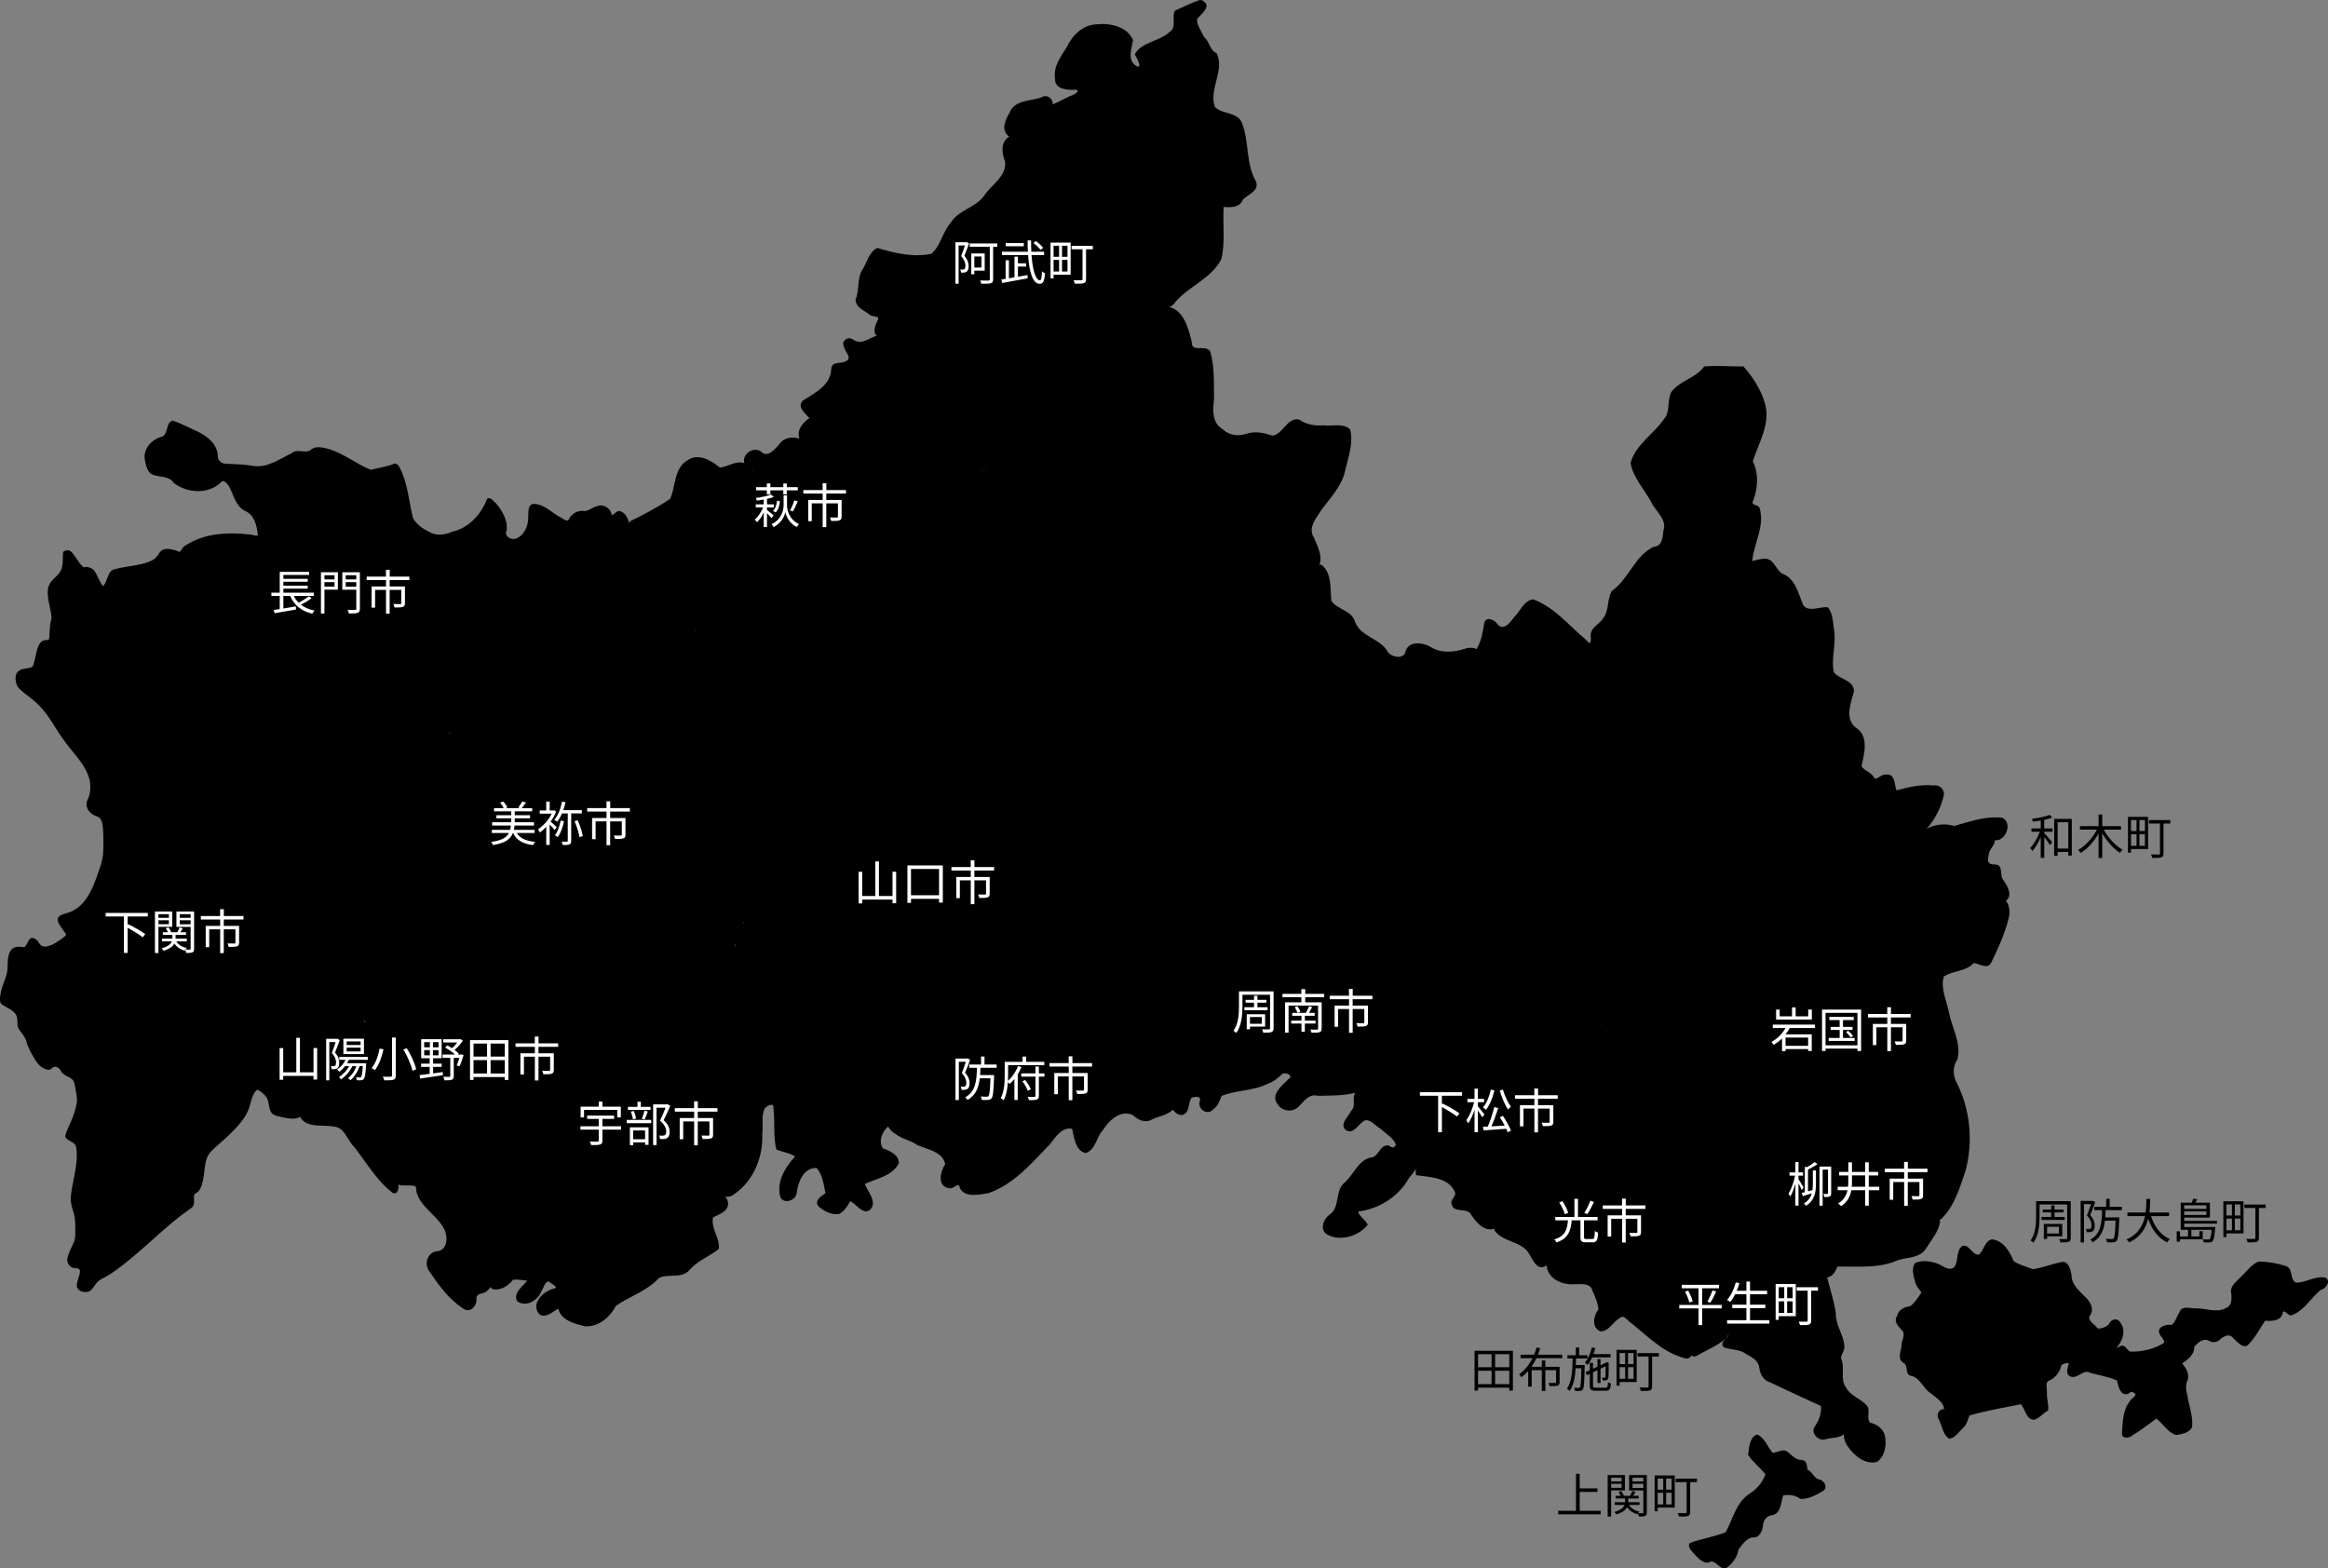 <?xml version="1.0" encoding="UTF-8" standalone="no"?>
<svg
   xmlns:dc="http://purl.org/dc/elements/1.1/"
   xmlns:cc="http://creativecommons.org/ns#"
   xmlns:rdf="http://www.w3.org/1999/02/22-rdf-syntax-ns#"
   xmlns:svg="http://www.w3.org/2000/svg"
   xmlns="http://www.w3.org/2000/svg"
   xmlns:sodipodi="http://sodipodi.sourceforge.net/DTD/sodipodi-0.dtd"
   xmlns:inkscape="http://www.inkscape.org/namespaces/inkscape"
   viewBox="0 0 505.46 340.577"
   version="1.1"
   id="svg28"
   sodipodi:docname="yamaguchi.svg"
   inkscape:version="1.0.1 (3bc2e813f5, 2020-09-07)"
   width="505.46"
   height="340.577">
  <rect x="0" y="0" width="505.46" height="340.577" fill="#808080" stroke="none"/>
  <defs
     id="defs32" />
  <sodipodi:namedview
     pagecolor="#ffffff"
     bordercolor="#666666"
     borderopacity="1"
     objecttolerance="10"
     gridtolerance="10"
     guidetolerance="10"
     inkscape:pageopacity="0"
     inkscape:pageshadow="2"
     inkscape:window-width="1920"
     inkscape:window-height="1018"
     id="namedview30"
     showgrid="false"
     fit-margin-top="0"
     fit-margin-left="0"
     fit-margin-right="0"
     fit-margin-bottom="0"
     inkscape:zoom="1.5033982"
     inkscape:cx="253.64018"
     inkscape:cy="189.2818"
     inkscape:window-x="-6"
     inkscape:window-y="-6"
     inkscape:window-maximized="1"
     inkscape:current-layer="svg28"
     inkscape:snap-global="false"
     inkscape:document-rotation="0" />
  <path
     style="opacity:1;fill:#000000;fill-opacity:1;stroke:none;stroke-width:14.121;stroke-linecap:round;stroke-opacity:1;paint-order:stroke fill markers"
     d="m 221.793,27.641 c -1.526,-0.073 -1.558,1.917 -2.894,2.16 -1.735,1.334 -1.316,3.579 -0.668,5.355 0.317,3.137 -2.963,4.952 -4.51,7.275 -1.799,2.649 -5.524,3.099 -7.267,5.882 -1.787,2.011 -2.203,5.032 -4.21,6.787 -3.914,0.83 -7.972,-0.107 -11.729,-1.261 -1.803,0.778 -2.26,3.167 -3.265,4.703 -1.242,1.993 -0.59,4.44 -1.488,6.493 0.006,1.817 2.05,2.39 3.176,3.395 0.637,0.414 2.362,0.062 1.53,1.298 -0.527,1.042 -1.267,3.375 0.677,3.311 3.665,-0.501 7.201,0.587 10.698,1.528 1.046,-0.699 1.879,-1.852 2.961,-2.589 0.967,-1.778 1.474,-4.028 3.611,-4.845 2.3,-0.933 4.091,-2.724 6.23,-3.881 1.555,0.217 1.439,2.531 2.149,3.622 1.453,3.292 3.218,6.772 6.166,8.951 2.301,0.488 4.668,-0.708 6.788,-1.514 2.081,-0.731 2.981,-2.836 4.558,-4.136 2.521,-1.122 5.368,-1.406 7.758,-2.907 1.703,-1.095 4.33,-1.815 4.936,-3.955 -0.734,-2.932 -2.658,-6.369 -6.037,-6.591 -2.881,-0.042 -3.184,-3.414 -4.867,-5.041 -1.743,-2.248 -4.076,-4.04 -5.638,-6.405 0.767,-3.094 3.169,-6.259 1.992,-9.553 -1.589,-1.705 -3.817,-2.834 -4.822,-5.059 -1.401,-1.629 -3.695,-2.814 -5.836,-3.026 z"
     id="阿武町" />
  <path
     style="opacity:1;fill:#000000;fill-opacity:1;stroke:none;stroke-width:14.121;stroke-linecap:round;stroke-opacity:1;paint-order:stroke fill markers"
     d="m 253.033,66.54 c -2.329,-0.072 -5.552,0.906 -5.447,3.751 -0.483,2.824 1.255,5.454 0.933,8.224 -0.749,2.618 -4.737,2.827 -4.761,5.836 -0.188,2.537 -1.205,4.9 -3.075,6.642 -2.925,3.12 -5.18,6.769 -7.015,10.605 -1.535,1.462 -4.037,1.235 -6.01,1.36 -3.283,-0.559 -6.587,-1.077 -9.944,-1.02 -1.625,0.232 -3.763,-0.548 -5.112,0.575 -0.808,2.713 1.594,5.133 2.542,7.479 0.553,1.279 -1.324,2.2 -1.873,3.207 -1.905,1.599 -1.89,4.946 0.403,6.164 2.101,0.864 4.425,1.82 5.13,4.224 1.183,3.195 -0.132,7.076 2.264,9.905 0.736,1.514 -0.979,2.997 -1.415,4.397 -1.357,2.447 -2.652,5.507 -5.703,6.136 -2.826,1.136 -4.359,3.938 -5.494,6.577 -1.228,0.849 -2.5,1.78 -2.893,3.353 -1.456,2.528 -2.703,5.17 -3.147,8.09 -0.605,1.744 -1.005,5.05 -3.574,4.728 -2.819,-0.348 -6.272,-1.232 -8.441,1.241 -2.541,2.366 -5.213,5.029 -8.83,5.481 -3.034,0.75 -4.831,3.787 -7.744,4.665 -2.342,0.161 -2.56,3.199 -3.232,4.902 -0.73,1.889 -0.631,4.061 -1.394,5.887 -2.783,0.99 -4.149,3.837 -5.543,6.224 -0.27,2.588 -3.067,4.466 -2.236,7.241 0.427,1.928 -3.224,2.593 -1.373,4.53 0.772,2.18 2.761,4.652 1.753,7.032 -1.878,1.816 -4.13,3.619 -6.878,3.547 -1.061,0.127 -2.828,0.934 -1.588,2.176 0.906,1.944 1.807,4.48 0.162,6.303 -1.146,2.124 -0.783,4.89 -2.678,6.631 -2.033,3.001 -3.609,6.511 -6.866,8.428 -1.48,1.737 -1.545,4.297 -3.247,5.934 -1.582,2.182 -2.103,4.998 -4.162,6.863 -1.459,1.592 -1.602,5.151 1.058,5.554 4.275,1.065 8.769,0.458 12.743,-1.366 1.608,-0.946 3.401,-0.577 4.783,0.535 1.187,1.02 2.881,1.916 4.287,0.723 4.219,-2.886 6.328,-8.142 6.088,-13.163 0.292,-1.792 -0.336,-3.927 0.613,-5.546 0.464,-0.483 1.956,-1.312 1.804,0.012 0.397,2.97 -0.093,6.187 0.642,9.007 1.299,0.531 3.013,0.767 4.072,1.518 -2.167,2.29 -4.176,5.659 -3.165,8.914 0.891,1.546 3.515,0.535 3.534,-1.186 0.295,-2.32 1.537,-5.335 4.302,-5.243 1.298,1.455 1.527,3.603 1.926,5.464 -0.876,0.659 -2.6,1.645 -1.476,2.919 1.141,1.003 2.838,1.865 4.363,1.621 1.181,-0.515 1.922,-1.791 2.461,-2.782 1.389,0.519 2.688,3.082 4.32,1.864 1.754,-1.706 -0.681,-4.171 -1.122,-5.617 2.547,-1.198 6.166,-1.749 7.402,-4.6 -0.077,-1.786 -2.08,-2.631 -3.504,-3.126 -0.993,-1.701 -0.147,-3.61 1.202,-4.798 0.129,-1.784 -2.017,-2.779 -3.258,-3.709 -2.825,-1.796 -2.496,-6.461 0.52,-7.92 4.143,-1.677 6.104,-5.864 8.474,-9.326 1.105,-1.613 3.412,-3.868 5.342,-2.083 1.55,1.458 3.121,4.095 5.642,3.17 3.205,-0.93 7.091,-1.814 8.521,-5.242 1.533,-2.14 1.558,-5.301 3.708,-6.969 1.099,-0.726 3.453,-0.099 2.965,-2.071 -0.259,-2.166 0.53,-4.218 1.936,-5.831 0.84,-1.091 -0.251,-3.08 1.039,-3.761 3.99,0.292 7.855,1.923 11.058,4.308 2.701,-0.964 3.554,-4.178 5.091,-6.36 2.611,-1.734 7.015,-0.108 7.027,3.271 0.084,1.68 -1.154,3.023 -1.502,4.542 2.041,0.486 4.372,0.009 6.526,0.393 1.636,0.203 3.487,0.827 4.475,-0.977 1.362,-1.775 3.676,-0.821 5.231,0.105 1.368,0.904 3.334,1.652 4.565,0.112 2.317,-2.443 0.8,-6.134 1.934,-8.927 1.849,-1.112 3.839,-2.646 3.837,-5.065 0.364,-1.25 -1.212,-1.469 -1.082,-2.696 -0.608,-1.712 0.938,-3.056 2.54,-3.039 2.073,-0.386 5.035,0.07 6.372,-1.923 -0.585,-2.82 -2.387,-5.287 -3,-8.138 -1.216,-4.422 -2.474,-8.847 -3.802,-13.224 -0.033,-2.576 2.864,-3.849 3.674,-6.14 1.102,-1.676 1.278,-3.828 -0.02,-5.465 -1.269,-1.883 -2.452,-3.994 -2.031,-6.353 0.417,-3.511 -2.082,-7.143 -0.371,-10.509 1.046,-1.463 3.503,-2.141 3.046,-4.362 -0.286,-3.124 1.855,-6.024 4.721,-7.072 1.496,-1.898 0.06,-4.547 -0.726,-6.468 -1.522,-2.279 0.587,-4.5 1.754,-6.344 1.957,-2.634 4.359,-5.091 5.01,-8.439 0.652,-2.837 1.829,-5.933 1.034,-8.831 -1.482,-1.408 -3.902,-0.61 -5.749,-0.864 -1.905,0.158 -3.761,-0.167 -5.347,-1.268 -2.57,-0.452 -3.447,3.145 -5.701,3.518 -1.857,-0.604 -3.8,-1.055 -5.734,-0.407 -1.784,0.587 -3.749,0.344 -5.145,-1.014 -2.241,-1.26 -2.174,-4.13 -1.86,-6.366 -0.067,-3.498 0.163,-7.158 -0.832,-10.532 -1.087,-1.56 -4.112,0.386 -4.002,-2.025 -0.701,-2.971 -1.784,-7.137 -5.32,-7.714 -0.136,-0.003 -0.271,-0.015 -0.407,-0.006 z"
     id="山口市" />
  <path
     style="opacity:1;fill:#000000;fill-opacity:1;stroke:none;stroke-width:14.121;stroke-linecap:round;stroke-opacity:1;paint-order:stroke fill markers"
     d="m 433.733,177.493 c -3.263,-0.117 -6.343,0.996 -9.422,1.857 -2.61,-0.802 -5.831,-0.118 -7.703,1.942 -1.399,2.63 -0.597,6.728 2.122,8.201 2.374,0.658 5.007,0.027 7.256,-0.84 2.658,-1.219 3.028,-4.319 3.501,-6.838 1.008,-1.378 2.628,0.321 3.801,0.642 2.307,0.137 3.744,-3.963 1.374,-4.906 -0.305,-0.064 -0.619,-0.063 -0.93,-0.059 z"
     id="和木町" />
  <path
     style="opacity:1;fill:#000000;fill-opacity:1;stroke:none;stroke-width:14.121;stroke-linecap:round;stroke-opacity:1;paint-order:stroke fill markers"
     d="m 322.542,215.299 c -3.992,0.333 -6.405,4.132 -9.723,5.941 -1.655,1.532 0.16,3.913 0.88,5.454 1.691,3.213 4.004,6.678 3.501,10.474 -1.35,4.597 -5.548,7.257 -8.336,10.89 -1.499,2.021 -1.637,4.757 -1.421,7.126 2.99,0.403 7.214,0.445 8.515,3.834 0.145,0.827 -1.12,1.476 -0.778,2.47 0.416,2.115 3.546,0.508 4.34,2.424 1.127,1.671 2.822,3.649 5.09,2.858 1.101,-0.875 0.773,-2.871 1.939,-3.808 2.977,-3.619 8.151,-4.519 11.122,-8.084 0.902,-3.63 -1.911,-7.188 -0.624,-10.826 0.551,-2.12 -1.141,-4.194 -0.612,-6.23 1.172,-0.873 2.545,-2.885 0.934,-4.042 -2.158,-1.247 -2.53,-4.181 -4.62,-5.547 -0.422,-1.441 0.213,-3.812 -1.819,-4.255 -2.455,-0.719 -5.638,0.458 -7.669,-1.394 0.33,-2.08 3.426,-3.688 2.353,-5.99 -0.638,-1.012 -1.95,-1.324 -3.072,-1.297 z"
     id="下松市" />
  <path
     style="opacity:1;fill:#000000;fill-opacity:1;stroke:none;stroke-width:9.985;stroke-linecap:round;stroke-opacity:1;paint-order:stroke fill markers"
     d="m 392.303,237.818 c -3.314,0.282 -5.031,3.637 -6.751,6.052 -2.323,3.406 -6.118,5.321 -9.087,8.068 -0.944,0.227 -1.681,1.238 -0.32,1.538 0.681,1.141 0.306,2.716 0.684,4.004 0.417,1.493 0.449,3.087 0.976,4.534 1.825,2.845 0.97,6.53 -0.318,9.42 -0.262,1.03 -0.408,2.193 -0.107,3.205 1.758,-0.12 3.573,-0.669 5.39,-0.714 2.466,-0.165 5.218,-0.753 7.357,0.87 1.151,0.727 2.819,1.758 2.07,3.39 -0.325,0.757 0.39,1.322 0.515,1.945 -0.602,0.762 -1.311,1.455 -0.793,2.528 0.012,1.762 1.095,3.744 0.157,5.386 -0.835,1.125 -2.441,1.639 -3.076,2.827 1.482,2.868 3.799,5.259 5.727,7.843 1.851,2.51 4.25,4.687 5.617,7.483 0.572,2.637 -0.928,5.656 0.914,7.974 1.35,1.948 3.765,3.935 6.283,3.262 1.777,-1.206 2.148,-3.817 1.68,-5.792 -0.38,-1.474 -1.803,-2.427 -3.195,-2.725 -0.926,-1.116 0.279,-2.773 -0.835,-3.867 -1.34,-1.387 -3.421,-1.958 -4.377,-3.764 -1.399,-1.861 -0.115,-4.287 -1.088,-6.306 0.005,-0.986 0.947,-1.823 0.707,-2.897 -0.226,-2.395 -1.923,-4.412 -1.824,-6.887 -0.365,-2.663 -1.25,-5.212 -1.898,-7.811 1.2,-0.181 1.833,-1.311 2.227,-2.338 4.369,-0.119 8.977,0.461 13.083,-1.394 2.121,-0.693 4.911,-0.427 6.213,-2.631 1.129,-1.828 2.734,-3.618 3.01,-5.811 -0.597,-0.927 -1.537,-1.904 -1.321,-3.172 0.009,-3.124 0.815,-6.382 -0.075,-9.438 -1.225,-2.469 -4.435,-2.195 -6.744,-2.498 -1.858,-0.16 -3.886,-0.19 -5.204,-1.75 -1.222,-1.156 -2.61,-2.182 -3.896,-3.263 -0.917,-1.409 -1.632,-3.445 -3.618,-3.542 -2.902,-0.803 -4.91,-3.778 -8.082,-3.73 z"
     id="柳井市" />
  <path
     style="opacity:1;fill:#000000;fill-opacity:1;stroke:none;stroke-width:9.985;stroke-linecap:round;stroke-opacity:1;paint-order:stroke fill markers"
     d="m 348.252,246.49 c -1.678,-0.051 -1.661,2.011 -1.795,3.192 0.095,1.633 -1.035,3.016 -2.615,3.342 -2.332,0.66 -4.72,1.276 -6.915,2.283 -3.34,2.798 -7.799,4.139 -10.622,7.556 -0.875,1.263 -1.708,2.783 -1.839,4.286 1.883,2.718 6.138,2.269 7.675,5.343 0.683,1.071 1.512,3.186 3.155,2.569 0.476,-0.316 0.632,-0.381 0.593,0.259 0.549,2.625 3.665,3.78 6.088,3.534 1.332,0.024 3.239,-0.355 3.749,1.322 0.563,1.334 1.279,2.806 1.323,4.184 -1.097,1.308 -1.532,4.073 0.485,4.729 1.841,0.011 2.683,-2.11 4.173,-2.902 0.97,-0.879 1.745,0.781 2.566,1.182 3.633,2.931 7.155,6.587 11.871,7.633 0.792,0.063 1.595,-0.952 0.937,-1.585 -0.17,-0.94 0.206,-2.595 -1.207,-2.667 -4.034,-1.391 -6.461,-5.157 -9.616,-7.826 -1.951,-1.736 -3.902,-4.043 -3.466,-6.854 -0.111,-1.751 1.953,-1.821 3.089,-2.425 1.381,-0.808 0.593,-3.055 2.232,-3.714 1.132,-0.858 2.93,-0.666 3.799,-1.82 -0.405,-3.174 3.216,-6.566 6.315,-4.959 1.321,1.468 3.46,0.986 5.056,0.308 1.511,-0.683 3.382,-0.848 4.676,-1.827 -0.502,-2.631 -0.843,-5.291 -1.389,-7.915 -0.485,-1.583 -2.328,-0.774 -3.446,-0.583 -1.898,0.082 -4.005,0.539 -5.742,-0.395 -1.405,-1.119 -1.22,-3.132 -1.751,-4.624 -1.125,-0.206 -2.364,-0.026 -3.518,-0.329 -2.714,-0.3 -5.714,-1.555 -8.31,-0.061 -1.933,0.557 -3.598,-1.364 -5.549,-1.236 z"
     id="光市" />
  <path
     style="opacity:1;fill:#000000;fill-opacity:1;stroke:none;stroke-width:14.121;stroke-linecap:round;stroke-opacity:1;paint-order:stroke fill markers"
     d="m 132.921,131.379 c -1.974,0.549 -3.336,2.337 -5.141,3.267 -1.536,1.21 -1.746,3.727 -3.945,4.079 -1.994,1.81 -2.339,4.848 -4.413,6.659 -2.326,2.15 -4.317,5.008 -7.392,6.021 -2.284,0.017 -4.351,-1.581 -6.719,-1.127 -2.79,-0.122 -3.929,2.734 -5.075,4.751 -1.539,2.584 -3.43,4.968 -4.19,7.949 -0.966,2.096 -1.226,4.718 -2.662,6.525 -3.219,-0.005 -5.335,2.99 -8.107,4.229 -3.132,1.73 -6.625,3.747 -7.622,7.458 -0.617,1.96 -2.446,3.538 -2.61,5.592 1.355,3.28 3.966,6.162 4.62,9.656 -2.465,0.555 -4.255,-2.179 -6.538,-2.245 -2.005,1.863 -1.078,5.038 -2.44,7.285 -1.421,2.2 -0.129,4.789 0.702,6.992 0.834,2.035 3.65,2.244 4.222,4.426 1.08,2.003 3.274,3.53 3,6.07 -0.377,2.271 1.085,3.693 2.764,4.935 1.256,0.825 2.406,3.005 4.155,1.981 2.886,-0.791 5.544,-2.277 8.422,-2.979 3.485,-2.391 3.835,-7.787 7.912,-9.501 2.773,-0.521 5.615,0.487 8.151,1.483 1.225,0.642 1.198,-1.491 2.277,-1.661 2.635,-1.47 5.608,-2.781 6.989,-5.675 0.986,-2.019 2.802,-4.4 5.376,-3.637 2.052,0.475 5.15,1.524 6.285,-1.03 1.481,-2.564 1.847,-6.695 5.203,-7.551 2.259,-0.172 4.724,1.708 6.859,0.505 1.106,-0.782 3.02,0.19 2.615,1.693 0.019,1.255 -0.711,2.955 0.875,3.577 2.374,1.193 4.597,2.752 7.026,3.788 2.258,0.229 4.74,0.838 6.916,0.052 1.716,-0.966 1.638,-2.94 0.904,-4.502 0.935,-1.533 2.548,-2.851 2.499,-4.856 0.298,-1.657 1.983,-2.657 2.653,-4.215 0.585,-1.179 1.648,-1.891 2.935,-1.9 1.029,-1.312 0.112,-3.337 1.039,-4.795 0.82,-2.167 0.716,-4.899 2.88,-6.323 0.114,-1.283 -2.109,-1.081 -2.776,-2.114 -1.208,-2.269 0.187,-4.932 0.042,-7.403 0.056,-3.571 0.811,-7.358 -0.285,-10.814 -1.311,-1.014 -3.379,-0.924 -4.357,-2.514 -1.869,-2.248 -2.195,-5.201 -2.106,-8.012 -0.185,-1.454 -0.308,-3.398 -1.763,-4.109 -0.334,-1.562 -1.982,-2.416 -3.445,-1.732 -2.087,0.514 -4.708,2.689 -6.623,0.687 -1.658,-1.491 -0.632,-3.873 -1.106,-5.61 -2.159,-0.722 -5.08,-2.449 -7.191,-0.751 -1.196,1.159 -1.538,3.295 -3.02,4.027 -2.876,-2.391 -3.975,-6.599 -7.303,-8.548 -0.156,-0.063 -0.325,-0.092 -0.493,-0.081 z"
     id="美祢市" />
  <path
     style="opacity:1;fill:#000000;fill-opacity:1;stroke:none;stroke-width:14.121;stroke-linecap:round;stroke-opacity:1;paint-order:stroke fill markers"
     d="m 260.453,0.009 c -1.829,0.609 -3.572,1.553 -5.322,2.268 -0.847,1.451 0.504,3.636 -1.258,4.719 -2.199,2.05 -5.999,2.082 -7.484,4.787 0.285,0.504 1.86,3.35 0.362,2.564 -2.076,-1.208 -1.036,-3.802 -0.742,-5.621 -1.201,-2.98 -5.092,-3.783 -7.999,-3.443 -2.974,0.164 -5.183,2.394 -6.392,4.953 -1.322,2.089 -2.949,4.212 -2.546,6.865 -0.095,2.209 2.444,2.458 4.082,2.4 1.33,-0.133 0.868,0.589 0.021,1.013 -1.588,0.599 -3.072,1.537 -4.62,2.16 0.12,-1.282 -1.249,-2.287 -2.431,-1.543 -2.353,0.909 -5.824,0.465 -6.922,3.347 -0.926,1.53 -1.934,3.73 -0.182,5.119 1.05,1.045 1.341,-0.994 2.018,-1.467 0.934,-0.865 2.603,0.4 3.789,0.729 1.664,0.698 2.98,2.047 3.508,3.771 0.928,1.572 3.129,1.881 4.016,3.365 1.175,3.597 -2.154,6.568 -2.268,10.009 0.54,0.92 1.771,1.1 2.339,2.084 1.226,1.848 3.274,2.951 4.385,4.843 0.764,1.718 1.498,4.316 3.924,4.005 3.431,0.108 5.119,3.695 6.093,6.469 -1.156,2.214 -4.047,2.822 -5.996,4.176 -2.223,1.868 -5.712,0.793 -7.686,2.966 -1.7,3.805 -6.199,4.824 -9.957,5.21 -3.613,-3.203 -6.267,-7.823 -7.225,-12.638 -1.323,-1.183 -2.992,0.633 -3.929,1.524 -1.921,1.835 -5.147,1.938 -6.37,4.581 -0.58,1.069 -0.411,2.902 -1.989,2.983 -0.939,0.558 -0.829,2.367 -2.339,1.836 -3.244,-0.441 -6.349,-2.22 -9.697,-1.33 -2.236,-0.197 -4.208,2.588 -6.367,1.037 -1.126,-0.825 -2.702,0.237 -2.016,1.572 0.168,1.085 2.017,2.54 0.256,3.188 -1.066,0.496 -2.975,-0.064 -3.033,1.627 -0.094,3.577 -3.669,5.222 -6.241,6.908 -1.199,1.336 0.65,2.823 1.511,3.716 -1.444,1.033 -2.83,2.566 -2.173,4.478 -1.639,-0.475 -3.446,-0.248 -4.425,1.305 -0.962,1.001 -2.491,2.998 -3.918,1.49 -1.692,-1.135 -4.126,0.523 -3.641,2.527 -1.868,-0.638 -3.69,0.913 -5.298,0.952 -1.886,-1.536 -4.666,-3.234 -7.01,-1.556 -2.985,1.678 -2.573,5.797 -3.786,8.373 -2.747,1.847 -5.687,3.394 -8.647,4.826 -1.22,1.489 -0.721,3.926 0.157,5.483 0.818,1.793 3.107,2.246 4.637,1.069 1.221,-1.096 3.119,-1.221 4.157,0.214 2.05,1.908 5.284,1.736 7.234,3.638 -0.014,1.521 -1.157,2.9 -1.08,4.507 -0.183,4.392 -1.511,8.769 -0.96,13.165 0.775,2.469 3.887,2.482 5.82,1.469 1.39,-0.469 3.294,-1.743 4.396,-0.107 1.773,1.504 2.227,3.745 2.289,5.971 0.16,3.518 1.206,7.784 5.019,8.96 1.343,0.228 2.001,1.465 1.821,2.76 0.35,4.879 -0.382,9.782 -0.448,14.669 -0.004,2.117 2.396,2.373 3.603,3.538 2.563,0.217 3.81,-2.788 5.943,-3.721 1.976,-1.512 4.722,-0.838 6.595,-2.583 2.882,-1.728 4.814,-5.226 8.3,-5.783 2.222,-0.13 4.775,1.992 6.648,-0.035 2.677,-2.887 1.284,-7.581 4.06,-10.455 1.078,-1.557 0.938,-4.389 3.347,-4.505 1.12,-0.887 0.771,-2.687 1.859,-3.694 1.153,-2.007 3.03,-3.579 5.393,-3.784 2.732,-1.427 3.508,-4.852 5.073,-7.293 0.631,-1.167 1.822,-2.967 0.169,-3.894 -2.091,-3.048 -0.259,-7.146 -2.134,-10.363 -0.773,-1.605 -2.394,-2.445 -4.036,-2.831 -1.864,-0.596 -3.107,-2.465 -2.382,-4.407 0.464,-2.053 3.232,-2.827 3.451,-4.896 -1.139,-2.472 -3.726,-4.86 -2.887,-7.829 0.911,-0.982 2.425,0.219 3.571,-0.14 3.107,-0.06 6.287,-0.482 9.23,0.831 2.63,0.619 5.456,-0.002 7.994,-0.742 0.945,-1.234 1.177,-2.999 2.14,-4.298 1.822,-3.405 4.498,-6.201 7.061,-9.024 1.625,-2.129 0.204,-5.562 2.431,-7.276 1.969,-0.613 4.189,-2.247 3.686,-4.592 -0.615,-2.988 -2.451,-6.618 -0.026,-9.288 1.683,-1.787 4.885,0.031 6.252,-2.368 2.979,-3.44 7.872,-5.093 9.962,-9.288 0.868,-3.726 0.244,-7.536 0.495,-11.308 1.525,0.12 3.459,0.191 4.122,-1.504 1.026,-1.238 3.674,-1.897 2.908,-3.996 -2.257,-3.877 -1.455,-8.59 -3.04,-12.671 -0.963,-2.521 -4.247,-1.879 -5.873,-3.515 -1.443,-3.813 2.17,-7.911 0.374,-11.682 -1.523,-0.554 -1.54,-2.593 -2.755,-3.53 -0.552,-1.228 -1.696,-2.721 -1.493,-3.916 0.714,-0.967 3.122,-2.605 1.434,-3.818 -0.249,-0.217 -0.584,-0.326 -0.913,-0.285 z M 163.267,102.09 c 0.457,0.373 -0.064,0.222 0,0 z"
     id="萩市" />
  <path
     style="opacity:1;fill:#000000;fill-opacity:1;stroke:none;stroke-width:14.121;stroke-linecap:round;stroke-opacity:1;paint-order:stroke fill markers"
     d="m 245.961,197.813 c -3.211,0.211 -3.727,4.139 -5.762,5.974 -0.981,1.637 -2.202,0.275 -3.359,-0.361 -2.813,-1.4 -5.974,-3.082 -9.201,-2.651 -1.651,0.852 -0.464,3.167 -1.754,4.368 -1.25,1.735 -1.606,3.938 -1.465,5.981 -1.43,0.788 -3.455,0.979 -4.115,2.785 -1.658,3.376 -2.737,7.829 -6.789,9.134 -2.303,0.789 -5.41,2.44 -7.39,0.164 -1.332,-1.328 -3.177,-3.572 -5.256,-2.201 -3.301,2.219 -4.576,6.374 -7.412,9.065 -1.833,2.233 -5.73,2.906 -5.947,6.284 -0.506,2.722 1.585,4.801 3.712,6.078 1.274,1.04 1.513,2.837 3.056,3.684 1.486,1.227 3.462,1.459 5.013,2.587 2.117,0.879 5.422,1.416 5.933,4.073 -1.105,1.631 -1.832,4.925 0.962,5.242 0.891,0.253 2.042,-1.624 2.213,-0.033 1.198,2.2 4.284,1.402 6.276,1.072 5.46,-1.896 9.355,-6.53 13.256,-10.568 1.21,-1.524 2.592,-3.822 4.847,-3.389 0.458,1.849 0.679,4.831 2.962,5.278 2.163,-0.728 2.318,-3.541 3.763,-5.041 1.32,-2.08 3.826,-4.46 6.474,-3.2 1.118,1.048 2.682,1.829 4.17,0.929 1.537,-0.722 3.633,-0.984 4.715,-2.334 -0.388,-2.113 -3.743,-2.736 -2.919,-5.186 -0.133,-1.622 0.797,-4.55 -1.486,-5.043 -2.72,-0.209 -6.383,-1.21 -6.859,-4.387 -0.253,-1.82 2.821,-1.574 2.27,-3.423 -1.123,-2.15 -0.932,-4.692 0.435,-6.685 1.045,-1.959 -1.271,-3.993 -0.162,-6.024 0.815,-2.334 3.845,-2.831 4.413,-5.343 1.382,-2.072 0.637,-5.027 -1.559,-6.172 -0.924,-0.499 -1.995,-0.676 -3.037,-0.657 z"
     id="防府市" />
  <path
     style="opacity:1;fill:#000000;fill-opacity:1;stroke:none;stroke-width:14.121;stroke-linecap:round;stroke-opacity:1;paint-order:stroke fill markers"
     d="m 370.02,79.567 c -1.824,2.556 -5.3,3.067 -7.13,5.549 -1.017,1.845 -0.125,4.266 -1.649,5.949 -2.242,3.233 -6.154,5.518 -7.206,9.477 0.557,3.165 2.955,5.688 4.472,8.446 0.944,2.066 3.508,3.756 2.658,6.233 -0.152,1.383 -0.241,3.416 -2.093,3.5 -4.169,1.958 -5.438,7.047 -9.091,9.587 -1.102,1.772 -0.542,4.19 -1.879,5.924 -0.861,1.411 -2.951,2.063 -2.711,4.02 0.09,1.057 -0.033,2.004 -0.968,0.741 -3.695,-3.078 -6.907,-7.151 -11.527,-8.854 -2.021,0.241 -2.861,2.68 -4.206,3.933 -0.738,1.039 -2.214,3.007 -3.509,1.514 -0.643,-1.027 -2.616,-1.923 -2.941,-0.17 -0.289,1.859 -0.593,3.737 -1.562,5.372 -0.34,5.275 -0.167,10.67 0.84,15.875 0.805,3.134 2.234,6.163 1.974,9.462 -0.215,2.576 2.791,3.228 4.512,4.309 2.042,0.841 3.747,2.476 5.799,3.183 1.628,-0.569 3.555,-3.024 5.269,-1.298 1.394,1.125 -0.096,3.1 0.203,4.604 -0.187,2.857 1.466,5.676 4.201,6.657 2.068,1.14 1.11,4.021 1.992,5.867 0.993,1.933 -0.831,3.729 -0.736,5.711 -0.648,6.697 -1.491,13.918 1.723,20.136 1.383,2.928 0.368,6.909 2.966,9.231 2.241,1.348 5.42,2.017 6.236,4.905 0.528,1.625 0.904,3.917 3.03,4.057 1.933,0.402 4.265,1.205 5.884,-0.39 1.381,-0.492 1.686,1.632 2.1,2.514 1.419,4.15 0.069,8.518 -1.17,12.55 0.076,2.097 0.367,5.035 2.961,5.412 2.743,0.333 5.864,0.175 8.246,-1.349 3.049,-3.117 7.451,-4.804 9.584,-8.802 1.545,-2.406 3.599,-5.996 7.051,-5.137 2.868,0.461 4.486,3.441 7.444,3.692 2.3,0.29 1.795,3.265 3.785,4.01 2.389,1.584 4.12,4.714 7.382,4.456 2.548,0.152 6.397,-0.404 7.667,2.479 1.198,3.345 -0.714,6.884 0.019,10.288 0.511,0.636 0.549,2.544 1.717,1.584 2.974,-2.725 4.133,-6.847 5.404,-10.552 1.695,-6.358 1.054,-13.343 -1.958,-19.21 -0.813,-1.629 -0.847,-3.479 0.2,-4.995 0.915,-3.472 -1.21,-6.884 -1.85,-10.216 -0.47,-2.526 -1.896,-5.226 -1.092,-7.803 1.962,-1.268 4.806,-1.031 6.488,-2.915 1.226,0.128 2.982,1.536 3.812,-0.112 1.542,-3.206 3.072,-6.519 3.857,-9.999 0.196,-1.15 0.056,-2.521 -0.694,-3.377 1.607,-1.255 0.267,-3.308 -0.609,-4.59 -0.814,-1.072 0.138,-3.28 -1.751,-3.323 -1.462,0.107 -1.792,-0.666 -1.364,-1.949 -0.08,-1.382 1.652,-2.305 1.274,-3.606 -0.96,-1.35 -3.959,-2.065 -4.275,0.157 0.403,3.065 -1.583,6.472 -4.846,6.746 -1.984,0.058 -4.674,1.239 -6.173,-0.553 -1.416,-2.199 -2.825,-5.583 -0.339,-7.587 2.169,-2.078 3.766,-4.906 4.508,-7.822 0.518,-1.437 -0.684,-2.765 -2.153,-2.539 -2.72,-0.265 -5.462,0.368 -8.014,1.065 -0.508,-1.236 -0.242,-3.627 -2.188,-3.424 -1.005,-0.193 -2.073,1.156 -2.598,0.831 -0.508,-1.281 -2.147,-1.573 -2.82,-2.62 0.604,-2.686 1.673,-6.622 -1.234,-8.4 -2.503,-1.984 -1.04,-5.443 -0.387,-7.942 -0.105,-2.459 -3.248,-2.489 -4.396,-4.141 -0.626,-2.938 0.557,-5.984 0.064,-9.017 -0.252,-1.682 -0.24,-3.774 -1.389,-5.039 -1.64,-0.221 -4.083,1.166 -5.302,-0.438 -1.087,-2.531 -1.695,-5.875 -4.657,-6.898 -1.393,-0.999 -1.83,-3.484 -3.976,-3.187 -0.827,0.024 -1.717,0.341 -2.443,0.484 0.343,-3.835 2.811,-7.674 1.578,-11.542 -0.311,-0.81 -2.003,-0.41 -1.36,-1.635 1.031,-2.724 1.214,-5.848 -0.102,-8.493 1.309,-4.096 4.021,-8.335 2.568,-12.803 -0.889,-2.898 -2.611,-5.588 -4.606,-7.784 -2.828,0.046 -5.729,-0.25 -8.518,-6.49e-4 z"
     id="岩国市" />
  <path
     style="opacity:1;fill:#000000;fill-opacity:1;stroke:none;stroke-width:14.121;stroke-linecap:round;stroke-opacity:1;paint-order:stroke fill markers"
     d="m 284.819,123.541 c -2.862,1.635 -4.086,5.025 -3.986,8.159 -1.487,1.745 -3.978,3.345 -3.353,6.028 0.353,3.242 0.874,6.455 0.991,9.731 0.393,3.035 3.875,5.422 2.286,8.654 -0.754,2.565 -3.696,4.087 -3.871,6.825 1.527,7.325 4.022,14.414 6.473,21.464 -0.198,1.143 -2.065,1.114 -3.026,1.41 -2.001,0.329 -5.422,0.17 -5.768,2.852 -0.118,1.918 2.063,3.975 0.325,5.724 -1.388,1.721 -4.05,2.81 -3.507,5.423 -0.27,2.315 0.048,5.683 -2.449,6.871 -2.682,0.26 -5.054,-2.969 -7.792,-1.52 -1.201,0.713 -1.933,2.191 -3.561,1.547 -2.82,-0.071 -5.687,-0.473 -8.479,-0.348 -1.952,1.47 -4.223,3.639 -3.325,6.352 0.716,1.577 0.416,3.209 -0.481,4.628 -0.748,2.003 0.106,4.183 0.145,6.171 -1.21,0.697 -2.789,1.966 -1.89,3.538 1.121,2.972 4.628,3.31 7.265,4.033 1.917,1.976 -0.474,5.665 1.937,7.483 1.456,1.019 1.959,3.796 4.068,3.528 1.574,-0.599 1.104,-2.75 1.926,-3.773 1.075,-0.211 2.201,-0.374 1.687,1.008 -0.305,1.617 1.778,2.918 2.928,1.599 1.022,-0.704 1.497,-1.889 1.864,-2.954 3.225,-1.314 6.954,-1.05 10.126,-2.699 1.272,-0.39 2.233,-1.322 3.153,-2.16 0.789,-0.259 2.463,0.469 1.257,1.201 -1.283,1.329 -3.942,3.279 -2.428,5.362 1.016,1.756 3.501,1.973 4.81,0.423 1.164,-1.165 2.11,-2.649 4,-2.155 2.729,-0.082 5.501,0.037 8.152,-0.668 -0.89,1.144 0.236,2.774 -0.887,3.872 -0.565,1.208 -2.762,3.065 -1.124,4.288 1.713,0.994 2.716,-1.614 4.125,-2.173 1.219,-0.213 2.26,1.246 3.28,1.79 1.126,1.068 2.898,2.044 3.369,3.481 -0.256,0.831 -0.834,0.701 -1.439,0.249 -2.039,-0.552 -2.181,2.581 -4.101,2.568 -2.811,0.748 -3.667,3.928 -5.801,5.617 -1.94,1.908 -0.684,5.278 -3.149,6.854 -1.301,1.005 -2.11,3.314 -0.331,4.289 2.846,1.509 6.815,0.277 8.724,-2.162 -0.411,-0.987 -2.006,-2.017 -2.064,-2.884 4.542,-0.554 8.709,-3.205 10.983,-7.201 0.856,-1.142 1.968,-2.103 1.802,-3.692 -0.023,-3.987 3.51,-6.309 6.116,-8.694 1.717,-1.785 3.12,-4.017 3.84,-6.391 0.304,-4.092 -1.973,-7.891 -4.074,-11.239 -0.951,-1.283 -2.137,-3.636 -0.122,-4.554 3.142,-1.749 5.384,-5.448 9.199,-5.768 1.398,0.035 3.893,0.937 2.778,2.752 -0.546,1.632 -2.754,2.787 -2.437,4.62 2.465,2.439 6.591,-0.297 9.096,2.081 0.602,1.239 -0.658,3.049 0.886,3.918 1.951,1.048 1.911,3.735 3.636,4.895 1.731,0.188 1.538,2.655 0.135,3.249 -1.999,0.986 -0.1,3.261 -0.038,4.866 0.784,1.577 -0.25,3.006 -0.558,4.511 0.453,2.765 1.984,5.331 1.223,8.166 -0.15,1.739 1.601,0.062 2.473,-0.038 2.205,-1.044 5.644,-0.694 6.813,-3.232 0.583,-1.482 -0.475,-4.044 1.489,-4.596 1.985,-0.106 3.646,1.866 5.492,1.591 2.632,-2.052 5.887,-0.241 8.813,-0.141 2.016,0.606 3.934,0.381 3.948,-2.165 1.04,-3.137 2.138,-6.552 0.825,-9.795 -0.556,-1.246 -0.695,-3.488 -2.265,-3.811 -1.128,0.775 -2.34,2.056 -3.81,1.125 -1.564,-0.346 -3.719,0.15 -4.407,-1.793 -0.784,-1.535 -0.495,-3.57 -2.101,-4.682 -1.523,-1.659 -3.903,-1.891 -5.688,-3.032 -1.831,-3.057 -0.641,-7.027 -2.739,-10.035 -2.748,-5.788 -1.512,-12.363 -1.292,-18.492 -0.129,-1.711 0.942,-3.132 1.41,-4.678 -0.861,-1.723 -1.09,-3.68 -1.241,-5.605 0.035,-1.501 -1.297,-2.15 -2.525,-2.425 -3.198,-1.666 -3.46,-5.738 -2.605,-8.811 0.7,-2.152 -2.344,-3.573 -3.848,-2.114 -0.964,0.286 -1.72,1.487 -2.562,1.612 -2.599,-2.08 -5.621,-3.651 -8.647,-4.914 -2.151,-1.668 -0.431,-4.721 -1.438,-6.935 -2.724,-6.054 -2.745,-12.927 -2.54,-19.437 0.582,-1.679 -1.84,-1.724 -2.847,-1.326 -2.46,0.819 -5.225,1.033 -7.532,-0.416 -1.687,-0.999 -4.831,-1.316 -5.398,1.125 -0.414,1.769 -3.457,1.101 -4.029,-0.361 -1.818,-2.727 -5.956,-3.035 -6.997,-6.447 -0.877,-2.279 -3.796,-2.427 -5.041,-4.266 -0.304,-2.651 0.196,-5.998 -2.175,-7.871 -0.79,-0.236 -1.395,0.654 -2.081,0.924 z"
     id="周南市" />
  <path
     style="opacity:1;fill:#000000;fill-opacity:1;stroke:none;stroke-width:9.985;stroke-linecap:round;stroke-opacity:1;paint-order:stroke fill markers"
     d="m 377.652,261.78 c -2.775,0.362 -5.339,2.267 -8.204,1.73 -1.105,-0.658 -2.3,-1.348 -3.651,-0.939 -2.509,0.336 -4.012,2.753 -4.351,5.081 -0.626,1.361 -2.549,1.177 -3.624,2.047 -1.635,0.831 -0.868,3.436 -2.845,3.901 -1.016,0.518 -2.681,0.898 -2.485,2.381 -0.412,2.409 0.902,4.606 2.591,6.202 2.783,2.7 5.364,5.71 8.62,7.853 1.005,0.757 3.155,0.922 2.959,2.586 -0.123,0.944 0.479,2.29 1.629,1.842 2.131,-1.273 4.556,-2.171 6.423,-3.849 0.868,-0.792 0.863,-2.059 1.635,-2.899 0.434,-1.65 2.32,-2.86 1.607,-4.723 -0.33,-3.786 -0.854,-7.651 -0.078,-11.403 1.085,-3.059 2.066,-6.686 0.287,-9.679 -0.142,-0.117 -0.335,-0.142 -0.513,-0.134 z"
     id="田布施町" />
  <path
     style="opacity:1;fill:#000000;fill-opacity:1;stroke:none;stroke-width:9.985;stroke-linecap:round;stroke-opacity:1;paint-order:stroke fill markers"
     d="m 385.513,273.439 c -2.748,0.124 -5.6,0.288 -8.219,1.04 -0.199,3.297 0.113,6.624 0.448,9.912 -0.998,1.832 -2.297,3.642 -2.515,5.758 -0.689,0.535 -1.872,1.627 -0.892,2.446 1.576,0.537 3.411,0.357 4.815,1.431 1.219,0.662 2.699,1.443 2.83,2.992 0.173,1.396 0.915,2.758 2.362,3.147 3.652,1.772 7.353,3.44 11.034,5.149 0.134,1.667 -0.474,3.199 -1.406,4.536 -0.87,1.455 1.005,3.231 2.481,2.648 1.258,-0.359 2.864,-0.199 3.896,-1.046 0.48,-1.661 0.464,-3.463 0.485,-5.166 -2.861,-4.825 -6.958,-8.752 -10.106,-13.381 -0.38,-0.676 -1.21,-1.407 -1.258,-2.114 1.393,-1.261 3.649,-2.467 3.257,-4.735 -0.024,-1.575 -0.666,-3.229 -0.487,-4.717 0.607,-0.593 0.975,-1.478 0.451,-2.237 -0.24,-1.212 0.272,-2.789 -1.024,-3.571 -1.601,-1.736 -3.864,-2.244 -6.153,-2.091 z"
     id="平生町" />
  <path
     style="opacity:1;fill:#000000;fill-opacity:1;stroke:none;stroke-width:9.985;stroke-linecap:round;stroke-opacity:1;paint-order:stroke fill markers"
     d="m 432.509,269.114 c -1.629,0.287 -1.761,2.536 -2.868,3.316 -1.56,0.065 -1.992,-2.244 -3.53,-1.914 -1.484,0.996 -0.831,3.243 -1.741,4.554 -1.171,1.169 -2.594,-0.343 -3.792,-0.715 -1.464,-0.529 -3.273,-0.763 -4.728,-0.127 -0.961,1.145 -0.34,2.892 -0.015,4.193 0.209,0.867 0.868,1.551 1.346,2.213 -0.676,1.067 -1.43,2.223 -2.436,3 -1.261,0.135 -2.557,0.755 -2.85,2.121 -0.892,1.366 0.534,2.461 1.314,3.406 0.425,0.957 -0.393,2.075 -0.356,3.097 -0.124,1.28 -0.976,2.869 0.474,3.694 1.106,0.628 0.195,2.36 1.448,2.755 2.164,0.342 2.755,2.862 4.516,3.884 1.068,0.905 2.727,1.91 2.823,3.386 -1.22,-0.041 -1.782,1.324 -1.133,2.276 0.703,1.357 0.834,3.312 2.252,4.142 1.318,-0.138 2.133,-1.579 3.068,-2.406 0.811,-0.681 0.908,-1.797 1.339,-2.642 3.651,-1.04 7.425,-1.692 11.145,-2.433 0.952,1.061 1.118,3.37 2.89,3.361 1.184,-0.325 1.951,-1.458 2.999,-1.991 0.224,-1.23 -0.332,-2.537 -0.23,-3.793 0.067,-1.047 -0.596,-2.499 0.763,-2.821 1.186,-0.713 2.15,-1.884 2.354,-3.246 0.357,-0.261 1.466,-0.673 1.622,-0.277 -0.3,0.906 -0.804,2.415 0.497,2.797 1.571,0.422 2.669,-1.748 4.193,-0.842 1.909,0.539 3.964,0.847 5.764,1.642 0.303,1.165 0.609,3.32 2.298,2.955 0.502,-0.181 0.866,-0.838 1.385,-0.218 1.087,0.408 -0.7,1.191 -0.916,1.844 -1.524,1.892 -1.518,4.518 -1.677,6.829 -0.139,1.297 1.53,1.212 2.207,0.561 1.846,-1.095 3.526,-2.441 5.279,-3.673 1.443,1.103 2.452,2.978 4.231,3.562 1.242,-0.185 2.933,-0.457 3.513,-1.733 0.255,-2.345 -0.723,-4.66 -1.047,-6.969 -0.336,-1.124 -0.416,-2.287 0.122,-3.35 0.339,-1.309 -0.42,-2.529 -1.226,-3.487 1.212,-0.881 2.688,-1.896 2.605,-3.583 0.726,-0.922 2.035,-2.067 3.263,-1.303 0.875,0.487 1.886,0.274 2.517,-0.493 0.769,-0.597 2.028,-1.186 2.678,-0.105 0.872,0.645 1.897,2.254 3.123,1.553 1.574,-1.536 2.61,-3.522 3.808,-5.344 1.402,0.093 3.49,0.076 3.831,-1.683 0.222,-1.045 1.105,0.671 1.889,0.505 2.715,-0.947 4.206,-3.72 6.314,-5.504 1.111,-0.188 2.356,-1.86 1.106,-2.664 -2.194,-0.511 -4.283,1.111 -6.457,1.074 -1.397,-0.778 -0.517,-2.925 -2.079,-3.583 -1.906,-0.627 -3.977,-0.983 -5.992,-1.01 -1.678,0.66 -2.74,2.379 -4.069,3.551 -0.953,1.011 -2.325,1.915 -1.867,3.511 0.069,1.126 0.13,2.48 -1.096,3.004 -1.953,1.19 -4.341,0.077 -6.46,0.115 -1.282,0.061 -3.281,-0.773 -3.746,0.925 -0.603,0.81 -0.809,2.112 -1.674,2.658 -1.039,-0.166 -3.04,0.299 -2.7,1.681 0.168,0.77 1.251,1.577 1.093,2.209 -2.184,1.349 -4.836,2.006 -7.404,1.914 -0.721,-0.347 -1.028,-1.612 -2.074,-1.218 -0.282,0.03 -1.069,0.847 -0.603,0.071 1.151,-1.449 1.814,-3.643 0.515,-5.224 -0.607,-1.055 -2.076,-0.654 -2.421,0.399 -0.59,0.635 -1.771,1.088 -2.49,0.919 -0.491,-0.816 -2.077,-1.507 -1.756,-2.632 1.282,-1.458 0.096,-3.355 -1.125,-4.388 -1.254,-1.287 -2.78,-2.56 -2.75,-4.535 -0.213,-1.137 -0.661,-3.272 -2.269,-2.816 -2.073,0.398 -4.095,1.254 -6.161,1.521 -1.376,-0.555 -2.99,-0.919 -4.147,-1.759 -0.863,-2.091 -2.212,-4.445 -4.696,-4.717 z"
     id="周防大島町" />
  <path
     style="opacity:1;fill:#000000;fill-opacity:1;stroke:none;stroke-width:9.985;stroke-linecap:round;stroke-opacity:1;paint-order:stroke fill markers"
     d="m 381.458,311.509 c -1.666,0.615 -1.663,2.905 -1.916,4.376 1.003,1.56 2.569,2.784 3.788,4.215 -0.655,1.816 -1.91,3.291 -3.549,4.296 -2.845,1.918 -3.558,5.487 -5.088,8.297 -2.532,1.069 -5.327,1.389 -7.864,2.404 -0.531,1.071 0.875,2.042 1.469,2.81 0.821,0.803 1.941,1.93 3.155,1.16 1.297,-0.112 2.087,1.97 3.378,1.415 1.335,-0.96 2.38,-2.33 2.612,-3.98 0.789,-1.043 1.684,-2.422 3.06,-2.679 1.526,0.204 2.177,-1.415 2.304,-2.656 0.088,-1.184 0.898,-2.127 2.129,-2.178 1.851,-0.526 1.708,-2.873 2.258,-4.288 1.29,-0.193 2.628,-0.075 3.662,0.763 1.822,0.137 3.575,-0.904 5.101,-1.797 1.001,-0.916 -0.045,-2.354 -1.178,-2.473 -1.03,-0.382 -1.319,-1.664 -2.325,-2.053 -0.125,-0.867 -0.136,-2.113 -1.338,-2.134 -1.403,-0.031 -2.196,-1.207 -3.229,-1.917 -1.003,-0.469 -2.054,0.359 -3.001,0.376 -1.111,-1.267 -1.698,-3.222 -3.29,-3.957 -0.045,-0.004 -0.091,-0.002 -0.136,0.002 z"
     id="上関町" />
  <path
     style="opacity:1;fill:#000000;fill-opacity:1;stroke:none;stroke-width:14.121;stroke-linecap:round;stroke-opacity:1;paint-order:stroke fill markers"
     d="m 103.175,213.123 c -3.733,-0.203 -5.223,3.977 -6.941,6.528 -1.069,1.552 -2.231,3.344 -4.287,3.534 -2.513,0.765 -4.936,2.195 -7.538,2.473 -2.214,-0.889 -3.543,-3.367 -5.836,-3.966 -2.28,0.543 -1.414,3.363 -1.074,4.957 -0.004,0.851 0.81,2.068 0.299,2.788 -2.827,0.525 -5.941,-0.709 -8.677,0.395 -2.112,0.814 -0.565,2.591 0.173,3.877 -2.861,1.99 -5.314,5.699 -3.878,9.247 1.715,2.045 4.864,1.195 7.189,1.689 2.255,0.215 2.827,3.018 4.282,4.382 2.682,3.398 4.9,7.387 8.399,10.012 1.164,0.457 1.321,-1.176 1.217,-1.797 1.192,0.396 2.732,-0.059 3.783,0.394 0.057,3.887 4.222,5.829 5.962,8.915 1.067,1.659 1.102,5.026 -1.479,5.158 -2.035,0.337 -2.701,2.777 -1.56,4.344 2.017,2.99 4.253,6.081 7.313,8.056 1.506,1.214 3.163,-0.622 2.91,-2.19 0.06,-1.336 1.857,-0.797 2.473,-1.8 1.553,-1.019 -0.493,-2.798 -0.871,-4.09 -0.636,-1.549 -2.518,-2.387 -2.22,-4.284 -0.11,-3.589 0.235,-7.245 0.937,-10.761 3.126,-4.509 7.974,-7.603 11.048,-12.158 0.683,-1.93 -1.902,-2.988 -2.97,-4.127 -1.158,-1.202 -2.785,-1.313 -4.28,-1.643 -2.001,-1.347 -4.977,-2.469 -5.433,-5.129 1.483,-4.156 6.107,-5.537 9.377,-7.888 1.733,-1.938 -1.844,-4.344 -0.375,-6.315 2.106,-2.379 1.58,-6.484 -0.475,-8.737 -2.165,-1.429 -4.921,-1.825 -7.467,-1.864 z"
     id="山陽小野田市" />
  <path
     style="opacity:1;fill:#000000;fill-opacity:1;stroke:none;stroke-width:14.121;stroke-linecap:round;stroke-opacity:1;paint-order:stroke fill markers"
     d="m 135.936,195.163 c -2.622,0.503 -3.406,3.681 -4.466,5.749 -0.656,1.482 -1.562,3.783 -3.634,3.104 -2.186,0.076 -4.995,-1.499 -6.704,0.613 -2.067,2.255 -3.39,5.262 -6.253,6.709 -1.394,1.144 -4.065,1.714 -4.308,3.779 1.05,2.084 2.065,4.458 1.153,6.82 -1.05,1.607 -1.385,3.541 -0.572,5.341 0.355,1.01 0.797,2.404 -0.572,2.853 -3.028,2.155 -6.922,3.82 -8.605,7.33 -0.067,3.139 3.411,4.635 5.773,5.858 2.718,0.786 5.553,2.325 6.824,4.948 -2.57,3.933 -6.409,6.897 -9.418,10.498 -2.766,2.662 -2.28,6.93 -2.55,10.434 -0.18,2.303 0.047,4.704 1.702,6.474 1.126,1.252 1.213,3.434 2.727,4.277 1.774,0.339 3.279,-0.773 4.347,-2.034 1.03,-0.206 2.081,0.13 3.115,0.162 -0.96,1.186 -3.267,2.806 -2.153,4.516 2.003,1.352 4.539,-0.308 5.267,-2.338 0.523,-0.734 0.908,-2.766 2.052,-1.601 0.424,0.312 1.694,0.939 0.579,1.156 -2.229,0.527 -5.034,3.176 -3.228,5.482 1.399,1.251 3.297,-0.791 4.218,-1.091 0.568,2.526 3.689,3.289 5.881,3.803 2.874,0.122 5.371,-2.003 6.596,-4.446 3.055,-2.118 6.815,-3.239 9.398,-6.072 2.043,-0.975 4.834,0.24 6.566,-1.675 1.732,-2.066 4.377,-2.978 6.398,-4.624 0.309,-2.321 -1.791,-4.522 -1.25,-6.82 1.227,-0.737 3.2,-1.155 3.267,-2.961 -0.009,-1.984 -2.427,-2.705 -3.732,-3.758 -2.013,-1.61 -4.364,0.468 -6.413,0.93 -2.524,1.2 -5.291,1.291 -7.992,0.804 -1.711,0.094 -4.402,-0.195 -4.19,-2.542 -0.201,-2.216 1.782,-3.338 2.949,-4.824 0.736,-2.014 1.195,-4.395 3.164,-5.627 1.427,-1.879 0.78,-5.209 3.54,-5.955 3.422,-1.844 3.767,-6.325 6.696,-8.698 1.407,-1.866 0.174,-4.691 2.149,-6.265 1.477,-2.138 -0.021,-4.865 -1.118,-6.836 1.646,-1.514 4.384,-0.348 5.89,-1.902 0.998,-1.261 3.128,-1.645 3.458,-3.534 0.423,-2.821 -2.139,-5.054 -2.645,-7.718 -1.646,-1.239 -4.049,-0.198 -5.935,-0.961 -2.791,-1.088 -5.401,-2.66 -7.936,-4.239 0.086,-1.783 0.41,-4.85 -2.114,-5.034 -2.525,1.081 -5.287,-0.115 -7.92,-0.088 z"
     id="宇部市" />
  <path
     style="opacity:1;fill:#000000;fill-opacity:1;stroke:none;stroke-width:9.985;stroke-linecap:round;stroke-opacity:1;paint-order:stroke fill markers"
     d="m 17.198,280.143 c -0.653,-0.53 -0.684,-1.113 -0.143,-2.702 0.544,-1.601 0.4,-2.06 -0.647,-2.06 -1.019,0 -1.812,-0.81 -1.812,-1.852 0,-0.42 0.397,-1.577 0.882,-2.572 0.84,-1.722 0.882,-1.92 0.882,-4.16 0,-1.829 -0.124,-2.736 -0.557,-4.082 -0.64,-1.989 -0.603,-2.784 0.339,-7.412 0.548,-2.691 0.679,-4.957 0.366,-6.317 -0.106,-0.459 -0.452,-0.796 -1.207,-1.176 -0.587,-0.295 -1.095,-0.73 -1.141,-0.976 -0.045,-0.244 0.348,-1.355 0.874,-2.469 1.003,-2.123 1.677,-4.345 1.677,-5.529 0,-0.835 -0.444,-3.341 -0.719,-4.063 -0.109,-0.286 -0.695,-0.741 -1.326,-1.03 -0.756,-0.347 -1.247,-0.762 -1.483,-1.252 -0.424,-0.882 -1.503,-1.137 -1.99,-0.47 -0.463,0.633 -2.012,0.092 -2.933,-1.025 -0.939,-1.139 -2.381,-3.899 -2.491,-4.767 -0.048,-0.377 -0.516,-1.229 -1.04,-1.892 -0.841,-1.064 -0.953,-1.351 -0.953,-2.446 0,-1.524 -0.425,-2.127 -2.154,-3.059 -0.691,-0.373 -1.334,-0.791 -1.429,-0.931 -0.418,-0.613 -0.149,-2.52 0.643,-4.572 0.687,-1.779 0.823,-2.434 0.824,-3.963 0.001,-2.775 0.947,-4.018 2.861,-3.761 0.867,0.116 0.936,0.077 1.374,-0.781 0.253,-0.497 0.574,-0.973 0.713,-1.059 0.498,-0.308 1.362,0.136 1.839,0.945 0.557,0.944 1.328,1.076 2.769,0.473 0.937,-0.392 3.142,-1.944 3.142,-2.213 0,-0.095 -0.423,-0.74 -0.941,-1.433 -1.438,-1.927 -1.195,-2.673 1.062,-3.267 2.807,-0.739 4.8,-3.076 6.39,-7.496 1.52,-4.223 1.596,-4.621 1.578,-8.167 -0.022,-4.121 -0.275,-4.969 -1.622,-5.424 -1.695,-0.573 -2.504,-2.247 -1.759,-3.639 0.572,-1.069 0.714,-2.866 0.341,-4.327 -0.471,-1.846 -1.41,-3.377 -3.888,-6.34 -1.107,-1.324 -2.671,-3.511 -3.475,-4.862 -1.756,-2.947 -3.367,-4.887 -5.303,-6.381 -2.77,-2.139 -2.954,-2.326 -3.212,-3.285 -0.516,-1.916 0.213,-3.016 2.121,-3.199 0.646,-0.062 1.285,-0.247 1.421,-0.41 0.136,-0.164 0.405,-1.076 0.598,-2.028 0.592,-2.914 1.127,-3.729 2.449,-3.73 0.579,-3.8e-4 0.596,-0.047 0.656,-1.823 0.034,-1.002 0.171,-2.093 0.304,-2.425 0.183,-0.455 0.125,-1.131 -0.238,-2.761 -0.855,-3.84 -0.651,-4.99 1.183,-6.644 1.315,-1.186 1.614,-1.972 1.623,-4.275 0.005,-1.26 0.046,-1.358 0.63,-1.504 0.857,-0.215 1.217,0.058 2.372,1.799 1.019,1.536 1.538,2.009 1.933,1.764 0.123,-0.076 0.603,0.021 1.068,0.215 0.712,0.297 0.975,0.633 1.664,2.124 0.45,0.974 0.922,1.771 1.05,1.771 0.225,0 0.583,-0.7 1.182,-2.311 0.16,-0.43 0.519,-0.932 0.799,-1.115 0.279,-0.183 1.877,-0.541 3.55,-0.797 4.088,-0.623 5.633,-1.232 6.426,-2.534 0.761,-1.25 1.401,-1.479 3.146,-1.126 1.046,0.212 1.53,0.46 2.117,1.088 0.418,0.447 1.307,1.159 1.974,1.581 0.833,0.527 1.327,1.041 1.575,1.639 0.387,0.933 1.115,1.867 3.944,5.066 1.051,1.188 2.206,2.82 2.787,3.938 0.969,1.862 1.031,1.927 2.556,2.627 2.019,0.927 2.621,1.476 2.622,2.392 0.001,0.941 0.744,2.14 1.677,2.707 0.408,0.248 1.652,0.735 2.765,1.082 2.571,0.802 3.168,1.239 4.034,2.954 0.821,1.627 2.065,2.638 3.902,3.172 1.649,0.479 2.072,1.204 2.834,4.853 0.687,3.291 1.157,4.38 2.246,5.204 1.541,1.166 2.75,1.232 4.987,0.271 0.805,-0.346 1.107,-0.36 2.278,-0.112 1.819,0.386 3.11,0.157 6.135,-1.088 3.475,-1.43 4.492,-1.624 6.195,-1.179 1.107,0.289 1.606,0.599 2.69,1.672 1.327,1.313 1.793,1.52 2.729,1.212 0.449,-0.148 0.36,0.231 -0.975,4.147 -0.808,2.37 -1.719,4.939 -2.024,5.708 l -0.555,1.398 -1.184,0.145 c -1.444,0.176 -2.346,0.63 -3.308,1.663 -0.402,0.432 -1.99,1.464 -3.528,2.293 -5.717,3.081 -7.136,4.423 -7.874,7.446 -0.169,0.694 -0.748,1.789 -1.454,2.751 -1.401,1.911 -1.55,2.888 -0.636,4.169 1.706,2.39 4.228,7.305 4.228,8.239 0,0.128 -0.291,0.344 -0.647,0.48 -0.93,0.356 -2.206,-0.087 -4.161,-1.445 -1.288,-0.895 -1.722,-1.086 -2.058,-0.906 -0.862,0.461 -1.215,1.38 -1.323,3.446 -0.091,1.733 -0.205,2.169 -0.832,3.177 -0.641,1.03 -0.725,1.367 -0.712,2.846 0.023,2.677 1.665,6.055 3.096,6.37 0.362,0.08 0.998,0.351 1.413,0.604 0.619,0.377 0.755,0.607 0.755,1.285 0,0.687 0.252,1.101 1.506,2.466 l 1.506,1.641 0.124,2.182 c 0.068,1.2 0.158,2.443 0.199,2.763 0.063,0.485 -0.042,0.602 -0.63,0.708 -1.309,0.234 -1.505,1.903 -0.553,4.686 0.239,0.699 0.435,1.673 0.435,2.165 0,0.842 -0.049,0.902 -0.863,1.055 -0.474,0.089 -2.061,0.024 -3.525,-0.145 -2.907,-0.335 -3.94,-0.189 -5.095,0.719 -0.518,0.407 -0.576,0.57 -0.384,1.074 0.124,0.327 0.499,0.953 0.834,1.391 0.599,0.785 0.598,1.288 -0.001,1.288 -0.554,0 -2.375,1.81 -3.027,3.008 -0.785,1.442 -1.143,3.199 -0.886,4.341 0.182,0.809 0.154,0.868 -0.52,1.103 -0.981,0.342 -1.747,0.313 -3.832,-0.145 -2.072,-0.455 -2.296,-0.688 -2.673,-2.781 -0.218,-1.21 -0.395,-1.538 -1.239,-2.297 -0.542,-0.488 -1.09,-0.851 -1.219,-0.808 -0.514,0.171 -1.123,1.32 -1.455,2.743 -0.683,2.927 -2.294,5.034 -6.952,9.091 -2.619,2.281 -2.763,2.573 -3.196,6.46 -0.251,2.259 -0.856,3.745 -1.666,4.096 -0.43,0.187 -0.535,0.405 -0.506,1.058 0.076,1.745 0.031,1.836 -1.37,2.787 -1.889,1.283 -3.905,2.962 -8.424,7.013 -4.514,4.048 -7.891,6.658 -9.768,7.55 -0.968,0.46 -1.499,0.904 -1.965,1.64 -0.351,0.555 -0.832,1.113 -1.068,1.239 -0.668,0.358 -1.768,0.272 -2.327,-0.181 z"
     id="下関市" />
  <path
     style="opacity:1;fill:#000000;fill-opacity:1;stroke:none;stroke-width:7.061;stroke-linecap:round;stroke-opacity:1;paint-order:stroke fill markers"
     d="m 37.522,91.335 c -1.593,0.421 -0.928,2.714 -2.214,3.443 -2.194,0.485 -4.178,2.49 -3.893,4.85 0.238,1.338 0.544,3.27 2.149,3.576 1.413,0.412 3.274,0.217 4.147,1.653 2.886,2.244 7.485,2.55 10.235,-0.095 0.611,-0.833 1.278,0.254 1.701,0.707 1.081,1.848 1.42,4.366 3.503,5.455 2.086,0.808 2.631,3.263 2.834,5.234 -0.175,0.433 -1.23,-0.138 -1.763,-0.095 -4.206,-0.466 -8.655,-0.369 -12.515,1.564 -0.817,0.498 -1.996,0.867 -2.322,1.844 -0.272,0.084 -0.729,0.541 -0.32,0.904 1.305,1.534 3.406,2.31 4.221,4.265 2.221,3.117 5.075,5.776 6.857,9.203 0.913,1.86 3.538,1.809 4.507,3.576 0.143,1.561 1.051,3.139 2.635,3.599 2.016,0.954 4.762,1.166 5.831,3.426 0.887,1.931 2.782,3.094 4.741,3.708 1.608,0.894 1.595,2.983 2.08,4.541 0.54,2.151 1.005,4.866 3.326,5.811 1.783,1.013 3.682,-0.212 5.469,-0.486 2.085,0.453 4.275,0.258 6.245,-0.571 2.516,-0.877 5.368,-2.519 7.992,-1.146 1.419,0.655 2.264,2.408 3.897,2.582 0.504,-0.248 0.988,0.437 1.396,-0.095 1.822,-2.157 2.711,-4.916 4.382,-7.165 1.235,-1.195 3.171,-1.203 4.783,-1.079 1.473,0.005 2.513,1.395 4.001,1.235 2.754,-0.077 4.614,-2.454 6.471,-4.179 1.75,-1.682 3.497,-3.472 4.336,-5.806 0.525,-0.986 0.833,-2.238 1.711,-2.958 1.158,0.144 2.261,-0.626 2.514,-1.769 0.222,-1.117 0.909,-2.11 2.014,-2.488 1.597,-0.707 2.708,-2.122 4.149,-3.039 1.148,0.01 1.738,1.178 2.592,1.779 2.058,2.229 3.114,5.252 5.302,7.34 0.993,-0.1 1.518,-1.328 2.021,-2.133 0.667,-1.032 0.93,-2.775 2.453,-2.824 1.195,-0.376 2.401,-0.099 3.476,0.486 0.828,0.209 1.769,0.972 2.619,0.551 0.785,-1.247 0.561,-2.875 0.761,-4.286 0.237,-2.634 -0.017,-5.448 1.349,-7.815 0.541,-0.399 0.699,-1.242 0.022,-1.596 -1.194,-0.899 -2.649,-1.182 -4.032,-1.637 -1.367,-0.475 -2.954,-1.034 -3.698,-2.366 -1.165,-1.109 -2.953,-0.586 -3.996,0.415 -0.881,0.633 -2.108,1.112 -3.043,0.298 -1.809,-1.172 -2.333,-3.574 -1.804,-5.556 -0.046,-1.33 -0.81,-3.051 -2.266,-3.242 -0.615,0.092 -1.083,0.815 -1.575,0.916 -0.123,-1.501 -1.809,-2.553 -3.211,-1.944 -1.094,0.223 -1.945,1.265 -3.109,1.001 -1.354,-0.044 -2.576,0.824 -3.094,2.052 -0.574,0.222 -1.241,-0.463 -1.773,-0.673 -1.898,-1.023 -3.588,-2.971 -5.902,-2.879 -1.127,0.242 -0.959,1.728 -1.029,2.609 0.126,1.958 -0.774,4.239 -2.73,4.943 -1.046,0.327 -2.574,-0.595 -1.954,-1.79 0.298,-2.163 -0.926,-4.256 -2.269,-5.857 -0.553,-0.429 -1.253,-1.577 -1.955,-1.023 -1.293,3.317 -3.934,6.323 -7.522,7.119 -1.44,0.627 -3.104,0.95 -4.602,0.303 -1.533,-0.726 -3.092,-1.678 -3.958,-3.157 -0.939,-3.667 -1.12,-7.61 -2.905,-11.009 -0.248,-0.669 -0.979,-1.238 -1.631,-0.686 -1.523,0.483 -3.134,0.767 -4.674,1.13 -3.274,-1.33 -6.086,-3.748 -9.571,-4.64 -1.172,-0.271 -2.646,-0.563 -3.569,0.422 -1.289,0.688 -2.844,-0.417 -4.008,0.613 -2.624,1.26 -5.318,3.264 -8.39,2.754 -1.992,-0.354 -4.013,-0.353 -6.024,-0.484 -1.018,-0.028 -1.812,-0.957 -1.635,-1.972 -0.323,-2.677 -2.773,-4.33 -5.056,-5.312 -1.561,-0.687 -3.1,-1.54 -4.712,-2.056 z M 145.544,119.759 c -0.135,0.089 0.023,-0.036 0,0 z"
     id="長門市" />
  <g
     aria-label="下関市"
     id="text1046"
     style="font-style:normal;font-weight:normal;font-size:10.357px;line-height:1.25;font-family:sans-serif;fill:#ffffff;fill-opacity:1;stroke:none;stroke-width:0.5;stroke-miterlimit:4;stroke-dasharray:none;stroke-opacity:1">
    <path
       d="m 32.09,199.007 v -0.766 h -9.145 v 0.766 h 3.956 v 7.913 h 0.818 v -5.448 c 1.181,0.632 2.569,1.481 3.273,2.061 l 0.539,-0.694 c -0.818,-0.621 -2.444,-1.554 -3.677,-2.144 l -0.135,0.155 v -1.844 z"
       style="font-style:normal;font-variant:normal;font-weight:normal;font-stretch:normal;font-family:'Noto Sans JP';-inkscape-font-specification:'Noto Sans JP';fill:#ffffff;fill-opacity:1;stroke:none;stroke-width:0.5;stroke-miterlimit:4;stroke-dasharray:none;stroke-opacity:1"
       id="path1048" />
    <path
       d="m 36.668,198.499 v 0.797 H 34.399 v -0.797 z m -2.268,2.185 v -0.86 h 2.268 v 0.86 z m 2.993,0.57 v -3.335 h -3.749 v 9.021 h 0.756 v -5.686 z m 1.647,-0.549 v -0.88 h 2.351 v 0.88 z m 2.351,-2.206 v 0.797 h -2.351 v -0.797 z m 0.756,-0.58 h -3.842 v 3.345 h 3.086 v 4.744 c 0,0.145 -0.041,0.197 -0.176,0.197 -0.124,0.01 -0.528,0.01 -0.963,-0.01 0.093,-0.124 0.207,-0.259 0.3,-0.342 -1.056,-0.207 -1.833,-0.715 -2.268,-1.45 h 2.279 v -0.59 h -2.444 v -0.083 -0.725 h 2.268 v -0.58 H 39.164 c 0.166,-0.249 0.352,-0.549 0.528,-0.829 l -0.694,-0.228 c -0.104,0.311 -0.321,0.735 -0.497,1.056 h -1.346 c -0.072,-0.29 -0.311,-0.715 -0.559,-1.036 l -0.601,0.197 c 0.186,0.238 0.362,0.57 0.466,0.839 h -1.108 v 0.58 h 2.082 v 0.715 0.093 h -2.258 v 0.59 h 2.144 c -0.207,0.539 -0.777,1.129 -2.237,1.533 0.155,0.135 0.362,0.373 0.456,0.518 1.377,-0.425 2.03,-1.005 2.33,-1.585 0.476,0.746 1.232,1.284 2.247,1.554 0.021,-0.052 0.062,-0.114 0.104,-0.176 0.093,0.197 0.186,0.497 0.207,0.684 0.652,0 1.098,-0.01 1.357,-0.135 0.28,-0.135 0.362,-0.362 0.362,-0.777 z"
       style="font-style:normal;font-variant:normal;font-weight:normal;font-stretch:normal;font-family:'Noto Sans JP';-inkscape-font-specification:'Noto Sans JP';fill:#ffffff;fill-opacity:1;stroke:none;stroke-width:0.5;stroke-miterlimit:4;stroke-dasharray:none;stroke-opacity:1"
       id="path1050" />
    <path
       d="M 52.866,199.659 V 198.903 h -4.267 v -1.471 h -0.808 v 1.471 h -4.184 v 0.756 h 4.195 v 1.398 h -3.138 v 4.599 h 0.766 v -3.863 h 2.372 v 5.168 h 0.787 v -5.168 h 2.527 v 2.89 c 0,0.135 -0.052,0.176 -0.228,0.197 -0.186,0 -0.808,0 -1.502,-0.021 0.104,0.217 0.228,0.528 0.269,0.756 0.87,0 1.45,0 1.812,-0.135 0.342,-0.124 0.445,-0.352 0.445,-0.797 v -3.625 h -3.325 v -1.398 z"
       style="font-style:normal;font-variant:normal;font-weight:normal;font-stretch:normal;font-family:'Noto Sans JP';-inkscape-font-specification:'Noto Sans JP';fill:#ffffff;fill-opacity:1;stroke:none;stroke-width:0.5;stroke-miterlimit:4;stroke-dasharray:none;stroke-opacity:1"
       id="path1052" />
  </g>
  <g
     aria-label="山陽小野田市"
     id="text850-7"
     style="font-style:normal;font-weight:normal;font-size:10.357px;line-height:1.25;font-family:sans-serif;fill:#ffffff;fill-opacity:1;stroke:none;stroke-width:0.259">
    <path
       d="m 68.074,227.574 v 5.272 h -2.952 v -7.498 h -0.787 v 7.498 h -2.848 v -5.261 h -0.777 v 6.877 h 0.777 v -0.839 h 6.587 v 0.797 h 0.787 v -6.846 z"
       style="font-style:normal;font-variant:normal;font-weight:normal;font-stretch:normal;font-family:'Noto Sans JP';-inkscape-font-specification:'Noto Sans JP';fill:#ffffff;stroke-width:0.259"
       id="path1069" />
    <path
       d="m 78.296,226.922 h -3.024 v -0.787 h 3.024 z m 0,1.377 h -3.024 v -0.818 h 3.024 z m 0.725,-2.755 h -4.464 v 3.345 h 4.464 z m -5.758,0 -0.124,0.031 h -2.32 v 9.011 h 0.684 v -8.306 h 1.357 c -0.217,0.704 -0.518,1.626 -0.818,2.382 0.746,0.797 0.922,1.491 0.922,2.051 0,0.3 -0.052,0.59 -0.207,0.704 -0.083,0.052 -0.197,0.083 -0.331,0.083 -0.155,0.021 -0.362,0.01 -0.601,-0.01 0.124,0.197 0.186,0.487 0.197,0.684 0.238,0.01 0.487,0 0.694,-0.021 0.207,-0.021 0.394,-0.083 0.539,-0.186 0.28,-0.197 0.404,-0.632 0.404,-1.181 0,-0.632 -0.176,-1.377 -0.922,-2.216 0.342,-0.818 0.715,-1.875 1.025,-2.724 z m 6.597,4.588 v -0.632 h -6.204 v 0.632 h 1.367 c -0.414,0.86 -1.067,1.595 -1.833,2.102 0.155,0.124 0.404,0.352 0.507,0.487 0.445,-0.331 0.87,-0.756 1.243,-1.232 h 0.87 c -0.518,0.974 -1.326,1.833 -2.206,2.403 0.135,0.104 0.362,0.362 0.445,0.497 0.974,-0.684 1.906,-1.719 2.475,-2.9 h 0.86 c -0.373,1.077 -1.005,2.009 -1.792,2.62 0.155,0.114 0.404,0.342 0.507,0.445 0.839,-0.715 1.554,-1.802 1.968,-3.066 h 0.704 c -0.104,1.574 -0.228,2.196 -0.383,2.372 -0.072,0.093 -0.155,0.104 -0.29,0.104 -0.135,0 -0.445,-0.01 -0.787,-0.041 0.093,0.176 0.155,0.445 0.176,0.642 0.362,0.031 0.725,0.021 0.932,0 0.238,-0.021 0.404,-0.083 0.549,-0.259 0.259,-0.28 0.394,-1.056 0.518,-3.128 0.01,-0.104 0.021,-0.311 0.021,-0.311 h -4.143 c 0.145,-0.238 0.269,-0.476 0.383,-0.735 z"
       style="font-style:normal;font-variant:normal;font-weight:normal;font-stretch:normal;font-family:'Noto Sans JP';-inkscape-font-specification:'Noto Sans JP';fill:#ffffff;stroke-width:0.259"
       id="path1071" />
    <path
       d="m 85.121,225.285 v 8.234 c 0,0.207 -0.083,0.28 -0.3,0.28 -0.197,0.01 -0.942,0.021 -1.699,-0.01 0.124,0.217 0.269,0.58 0.321,0.797 0.963,0.01 1.605,-0.01 1.978,-0.135 0.362,-0.135 0.518,-0.362 0.518,-0.932 v -8.234 z m 2.475,2.61 c 0.88,1.481 1.709,3.407 1.957,4.63 l 0.808,-0.342 c -0.259,-1.232 -1.129,-3.117 -2.04,-4.567 z m -5.179,-0.207 c -0.249,1.388 -0.818,3.169 -1.74,4.257 0.207,0.083 0.539,0.269 0.725,0.404 0.932,-1.15 1.533,-3.004 1.864,-4.505 z"
       style="font-style:normal;font-variant:normal;font-weight:normal;font-stretch:normal;font-family:'Noto Sans JP';-inkscape-font-specification:'Noto Sans JP';fill:#ffffff;stroke-width:0.259"
       id="path1073" />
    <path
       d="m 92.102,228.02 h 1.232 v 1.129 h -1.232 z m 0,-1.73 h 1.232 v 1.129 h -1.232 z m 3.117,1.129 h -1.222 v -1.129 h 1.222 z m 0,1.73 h -1.222 v -1.129 h 1.222 z m -1.181,2.517 h 1.854 v -0.704 h -1.854 v -1.17 h 1.854 v -4.143 h -4.443 v 4.143 h 1.844 v 1.17 h -1.864 v 0.704 h 1.864 v 1.502 c -0.829,0.114 -1.585,0.217 -2.185,0.28 l 0.093,0.756 c 1.295,-0.197 3.18,-0.466 4.961,-0.735 l -0.021,-0.684 c -0.704,0.104 -1.419,0.197 -2.102,0.29 z m 6.1,-2.714 -0.124,0.031 h -0.632 l 0.217,-0.228 c -0.228,-0.228 -0.549,-0.507 -0.911,-0.766 0.663,-0.559 1.346,-1.315 1.802,-2.009 l -0.497,-0.352 -0.166,0.041 h -3.594 v 0.694 h 3.055 c -0.321,0.435 -0.735,0.891 -1.139,1.253 -0.342,-0.238 -0.694,-0.445 -1.036,-0.611 l -0.487,0.466 c 0.766,0.394 1.605,0.994 2.165,1.512 h -2.693 v 0.725 h 1.667 v 3.925 c 0,0.145 -0.041,0.197 -0.207,0.197 -0.166,0.01 -0.704,0.01 -1.315,-0.01 0.114,0.228 0.228,0.539 0.259,0.766 0.766,0 1.295,-0.01 1.605,-0.135 0.321,-0.135 0.414,-0.362 0.414,-0.797 v -3.946 h 1.222 c -0.176,0.611 -0.404,1.232 -0.59,1.647 l 0.632,0.176 c 0.3,-0.611 0.611,-1.585 0.87,-2.444 z"
       style="font-style:normal;font-variant:normal;font-weight:normal;font-stretch:normal;font-family:'Noto Sans JP';-inkscape-font-specification:'Noto Sans JP';fill:#ffffff;stroke-width:0.259"
       id="path1075" />
    <path
       d="m 106.519,233.105 v -2.91 h 3.076 v 2.91 z m -3.708,-2.91 h 2.941 v 2.91 h -2.941 z m 2.941,-3.594 v 2.827 h -2.941 v -2.827 z m 3.842,2.827 h -3.076 v -2.827 h 3.076 z m -7.54,-3.573 v 8.648 h 0.756 v -0.632 h 6.784 v 0.632 h 0.787 v -8.648 z"
       style="font-style:normal;font-variant:normal;font-weight:normal;font-stretch:normal;font-family:'Noto Sans JP';-inkscape-font-specification:'Noto Sans JP';fill:#ffffff;stroke-width:0.259"
       id="path1077" />
    <path
       d="m 121.195,227.315 v -0.756 h -4.267 v -1.471 h -0.808 v 1.471 h -4.184 v 0.756 h 4.195 v 1.398 h -3.138 v 4.599 h 0.766 v -3.863 h 2.372 v 5.168 h 0.787 v -5.168 h 2.527 v 2.89 c 0,0.135 -0.052,0.176 -0.228,0.197 -0.186,0 -0.808,0 -1.502,-0.021 0.104,0.217 0.228,0.528 0.269,0.756 0.87,0 1.45,0 1.812,-0.135 0.342,-0.124 0.445,-0.352 0.445,-0.797 v -3.625 h -3.325 v -1.398 z"
       style="font-style:normal;font-variant:normal;font-weight:normal;font-stretch:normal;font-family:'Noto Sans JP';-inkscape-font-specification:'Noto Sans JP';fill:#ffffff;stroke-width:0.259"
       id="path1079" />
  </g>
  <g
     aria-label="美祢市"
     id="text850-4"
     style="font-style:normal;font-weight:normal;font-size:10.357px;line-height:1.25;font-family:sans-serif;fill:#ffffff;fill-opacity:1;stroke:none;stroke-width:0.259">
    <path
       d="m 116.052,180.877 v -0.673 h -4.485 c 0.072,-0.3 0.124,-0.611 0.155,-0.953 h 4.226 v -0.704 h -4.184 v -0.86 h 3.325 v -0.673 h -3.325 v -0.839 h 3.78 v -0.694 h -2.279 c 0.29,-0.321 0.642,-0.756 0.932,-1.212 l -0.787,-0.238 c -0.217,0.383 -0.601,0.963 -0.891,1.315 l 0.383,0.135 h -3.086 l 0.331,-0.155 c -0.155,-0.383 -0.528,-0.922 -0.901,-1.295 l -0.663,0.269 c 0.311,0.342 0.611,0.808 0.777,1.181 h -2.092 v 0.694 h 3.729 v 0.839 h -3.221 v 0.673 h 3.221 v 0.86 h -4.143 v 0.704 h 4.07 c -0.041,0.342 -0.093,0.663 -0.166,0.953 h -3.977 v 0.673 h 3.718 c -0.497,0.984 -1.533,1.605 -3.853,1.947 0.145,0.155 0.331,0.476 0.394,0.673 2.672,-0.435 3.801,-1.274 4.319,-2.62 h 0.052 c 0.735,1.564 2.102,2.351 4.319,2.631 0.093,-0.207 0.3,-0.539 0.476,-0.694 -1.999,-0.197 -3.314,-0.787 -3.998,-1.937 z"
       style="font-style:normal;font-variant:normal;font-weight:normal;font-stretch:normal;font-family:'Noto Sans JP';-inkscape-font-specification:'Noto Sans JP';fill:#ffffff;stroke-width:0.259"
       id="path1055" />
    <path
       d="m 120.879,179.603 c -0.207,-0.207 -0.963,-0.901 -1.336,-1.191 0.487,-0.673 0.911,-1.419 1.201,-2.185 l -0.425,-0.28 -0.145,0.031 h -0.829 v -1.926 h -0.746 v 1.926 h -1.409 v 0.704 h 2.6 c -0.663,1.367 -1.844,2.662 -2.972,3.397 0.114,0.145 0.321,0.497 0.394,0.694 0.466,-0.321 0.932,-0.735 1.388,-1.222 v 3.925 h 0.746 v -4.433 c 0.383,0.383 0.87,0.911 1.087,1.191 z m 0.849,-1.419 c -0.228,1.222 -0.652,2.424 -1.253,3.2 0.176,0.093 0.518,0.28 0.642,0.394 0.601,-0.849 1.067,-2.123 1.346,-3.47 z m 4.599,-1.554 v -0.715 h -4.029 c 0.197,-0.539 0.352,-1.119 0.476,-1.719 l -0.735,-0.135 c -0.311,1.564 -0.88,3.035 -1.699,3.967 0.176,0.083 0.518,0.28 0.652,0.383 0.394,-0.487 0.746,-1.098 1.036,-1.781 h 1.243 v 5.945 c 0,0.145 -0.041,0.186 -0.186,0.197 -0.145,0 -0.632,0 -1.15,-0.01 0.104,0.197 0.228,0.539 0.269,0.735 0.684,0 1.139,-0.021 1.419,-0.145 0.3,-0.114 0.394,-0.331 0.394,-0.766 v -5.955 z m -1.585,1.688 c 0.487,1.077 0.942,2.527 1.077,3.47 l 0.715,-0.238 c -0.145,-0.932 -0.601,-2.351 -1.129,-3.449 z"
       style="font-style:normal;font-variant:normal;font-weight:normal;font-stretch:normal;font-family:'Noto Sans JP';-inkscape-font-specification:'Noto Sans JP';fill:#ffffff;stroke-width:0.259"
       id="path1057" />
    <path
       d="m 136.756,176.226 v -0.756 h -4.267 v -1.471 h -0.808 v 1.471 h -4.184 v 0.756 h 4.195 v 1.398 h -3.138 v 4.598 h 0.766 v -3.863 h 2.372 v 5.168 h 0.787 v -5.168 h 2.527 v 2.89 c 0,0.135 -0.052,0.176 -0.228,0.197 -0.186,0 -0.808,0 -1.502,-0.021 0.104,0.217 0.228,0.528 0.269,0.756 0.87,0 1.45,0 1.812,-0.135 0.342,-0.124 0.445,-0.352 0.445,-0.797 v -3.625 h -3.325 v -1.398 z"
       style="font-style:normal;font-variant:normal;font-weight:normal;font-stretch:normal;font-family:'Noto Sans JP';-inkscape-font-specification:'Noto Sans JP';fill:#ffffff;stroke-width:0.259"
       id="path1059" />
  </g>
  <g
     aria-label="長門市"
     id="text850-5"
     style="font-style:normal;font-weight:normal;font-size:10.357px;line-height:1.25;font-family:sans-serif;fill:#ffffff;fill-opacity:1;stroke:none;stroke-width:0.259">
    <path
       d="m 67.035,129.486 c -0.539,0.445 -1.45,0.994 -2.185,1.398 -0.445,-0.435 -0.797,-0.932 -1.067,-1.491 h 4.34 v -0.694 h -6.597 v -0.88 h 5.282 V 127.187 H 61.525 v -0.86 h 5.282 V 125.696 H 61.525 v -0.86 h 5.593 v -0.652 h -6.38 v 4.516 h -1.812 v 0.694 h 1.812 v 2.859 c -0.487,0.072 -0.942,0.145 -1.315,0.197 l 0.197,0.704 c 1.232,-0.207 3.004,-0.507 4.65,-0.797 l -0.031,-0.684 c -0.911,0.155 -1.854,0.311 -2.714,0.456 v -2.734 h 1.471 c 0.87,2.02 2.444,3.314 4.816,3.863 0.093,-0.207 0.311,-0.528 0.476,-0.673 -1.181,-0.238 -2.165,-0.663 -2.952,-1.274 0.756,-0.373 1.636,-0.901 2.33,-1.409 z"
       style="font-style:normal;font-variant:normal;font-weight:normal;font-stretch:normal;font-family:'Noto Sans JP';-inkscape-font-specification:'Noto Sans JP';fill:#ffffff;stroke-width:0.259"
       id="path1062" />
    <path
       d="m 72.638,124.908 v 0.901 h -2.196 v -0.901 z m -2.196,2.486 v -0.994 h 2.196 v 0.994 z m 2.921,-3.138 h -3.677 v 8.969 h 0.756 v -5.189 h 2.921 z m 1.699,3.149 v -1.005 h 2.299 v 1.005 z m 2.299,-2.496 v 0.901 H 75.062 v -0.901 z m 0.777,-0.652 h -3.811 v 3.791 h 3.035 v 4.122 c 0,0.207 -0.072,0.259 -0.259,0.269 -0.217,0.01 -0.922,0.021 -1.626,-0.021 0.114,0.217 0.238,0.58 0.28,0.797 0.932,0 1.543,-0.021 1.906,-0.145 0.342,-0.124 0.476,-0.373 0.476,-0.901 z"
       style="font-style:normal;font-variant:normal;font-weight:normal;font-stretch:normal;font-family:'Noto Sans JP';-inkscape-font-specification:'Noto Sans JP';fill:#ffffff;stroke-width:0.259"
       id="path1064" />
    <path
       d="m 88.878,125.955 v -0.756 h -4.267 v -1.471 h -0.808 v 1.471 H 79.619 v 0.756 h 4.195 v 1.398 h -3.138 v 4.598 h 0.766 v -3.863 h 2.372 v 5.168 h 0.787 v -5.168 h 2.527 v 2.89 c 0,0.135 -0.052,0.176 -0.228,0.197 -0.186,0 -0.808,0 -1.502,-0.021 0.104,0.217 0.228,0.528 0.269,0.756 0.87,0 1.45,0 1.812,-0.135 0.342,-0.124 0.445,-0.352 0.445,-0.797 v -3.625 h -3.325 v -1.398 z"
       style="font-style:normal;font-variant:normal;font-weight:normal;font-stretch:normal;font-family:'Noto Sans JP';-inkscape-font-specification:'Noto Sans JP';fill:#ffffff;stroke-width:0.259"
       id="path1066" />
  </g>
  <g
     aria-label="宇部市"
     id="text850-9"
     style="font-style:normal;font-weight:normal;font-size:10.357px;line-height:1.25;font-family:sans-serif;fill:#ffffff;fill-opacity:1;stroke:none;stroke-width:0.259">
    <path
       d="m 126.81,241.004 h 7.208 v 1.636 h 0.777 v -2.341 h -3.998 v -1.098 h -0.797 v 1.098 h -3.936 v 2.341 h 0.746 z m 8.047,3.552 h -4.06 v -1.595 h 2.548 v -0.715 h -5.862 v 0.715 h 2.517 v 1.595 h -3.977 v 0.735 h 3.977 v 2.382 c 0,0.176 -0.062,0.217 -0.28,0.228 -0.197,0.01 -0.922,0.021 -1.667,-0.01 0.114,0.207 0.28,0.539 0.321,0.756 0.942,0 1.554,-0.01 1.916,-0.124 0.383,-0.124 0.507,-0.352 0.507,-0.839 v -2.392 h 4.06 z"
       style="font-style:normal;font-variant:normal;font-weight:normal;font-stretch:normal;font-family:'Noto Sans JP';-inkscape-font-specification:'Noto Sans JP';fill:#ffffff;stroke-width:0.259"
       id="path1082" />
    <path
       d="m 141.248,240.341 h -2.102 v -1.108 h -0.735 v 1.108 h -2.071 v 0.673 h 4.909 z m -1.274,2.745 c 0.217,-0.456 0.466,-1.139 0.684,-1.74 l -0.725,-0.176 c -0.124,0.518 -0.383,1.284 -0.58,1.761 z m -1.885,-0.186 c -0.052,-0.445 -0.238,-1.15 -0.476,-1.657 l -0.642,0.135 c 0.217,0.528 0.404,1.222 0.456,1.678 z m 1.978,2.569 v 1.906 h -2.589 v -1.906 z m -3.304,3.19 h 0.715 v -0.611 h 2.589 v 0.549 h 0.746 v -3.811 h -4.05 z m -0.694,-4.775 h 5.323 v -0.704 h -5.323 z m 8.907,-4.112 -0.124,0.031 h -3.045 v 8.845 h 0.746 v -8.12 h 1.957 c -0.321,0.829 -0.777,1.947 -1.201,2.817 1.046,0.901 1.336,1.667 1.336,2.32 0,0.373 -0.062,0.684 -0.28,0.818 -0.124,0.072 -0.29,0.104 -0.445,0.114 -0.217,0.01 -0.497,0.01 -0.818,-0.021 0.135,0.217 0.207,0.549 0.217,0.766 0.3,0.01 0.642,0.01 0.901,-0.021 0.269,-0.031 0.487,-0.104 0.673,-0.228 0.362,-0.238 0.507,-0.715 0.507,-1.346 -0.01,-0.735 -0.269,-1.554 -1.305,-2.506 0.487,-0.942 1.015,-2.134 1.44,-3.107 z"
       style="font-style:normal;font-variant:normal;font-weight:normal;font-stretch:normal;font-family:'Noto Sans JP';-inkscape-font-specification:'Noto Sans JP';fill:#ffffff;stroke-width:0.259"
       id="path1084" />
    <path
       d="m 155.779,241.377 v -0.756 h -4.267 v -1.471 h -0.808 v 1.471 h -4.184 v 0.756 h 4.195 v 1.398 h -3.138 v 4.599 h 0.766 v -3.863 h 2.372 v 5.168 h 0.787 v -5.168 h 2.527 v 2.89 c 0,0.135 -0.052,0.176 -0.228,0.197 -0.186,0 -0.808,0 -1.502,-0.021 0.104,0.217 0.228,0.528 0.269,0.756 0.87,0 1.45,0 1.812,-0.135 0.342,-0.124 0.445,-0.352 0.445,-0.797 v -3.625 h -3.325 v -1.398 z"
       style="font-style:normal;font-variant:normal;font-weight:normal;font-stretch:normal;font-family:'Noto Sans JP';-inkscape-font-specification:'Noto Sans JP';fill:#ffffff;stroke-width:0.259"
       id="path1086" />
  </g>
  <g
     aria-label="山口市"
     id="text850-45"
     style="font-style:normal;font-weight:normal;font-size:10.357px;line-height:1.25;font-family:sans-serif;fill:#ffffff;fill-opacity:1;stroke:none;stroke-width:0.259">
    <path
       d="m 193.789,189.287 v 5.272 h -2.952 v -7.498 h -0.787 v 7.498 h -2.848 v -5.261 h -0.777 v 6.877 h 0.777 v -0.839 h 6.587 v 0.797 h 0.787 v -6.846 z"
       style="font-style:normal;font-variant:normal;font-weight:normal;font-stretch:normal;font-family:'Noto Sans JP';-inkscape-font-specification:'Noto Sans JP';fill:#ffffff;stroke-width:0.259"
       id="path1089" />
    <path
       d="m 197.797,194.393 v -5.707 h 6.09 v 5.707 z m -0.777,-6.473 v 8.13 h 0.777 v -0.88 h 6.09 v 0.829 h 0.818 v -8.078 z"
       style="font-style:normal;font-variant:normal;font-weight:normal;font-stretch:normal;font-family:'Noto Sans JP';-inkscape-font-specification:'Noto Sans JP';fill:#ffffff;stroke-width:0.259"
       id="path1091" />
    <path
       d="m 215.839,189.029 v -0.756 h -4.267 v -1.471 h -0.808 v 1.471 h -4.184 v 0.756 h 4.195 v 1.398 h -3.138 v 4.598 h 0.766 v -3.863 h 2.372 v 5.168 h 0.787 v -5.168 h 2.527 v 2.89 c 0,0.135 -0.052,0.176 -0.228,0.197 -0.186,0 -0.808,0 -1.502,-0.021 0.104,0.217 0.228,0.528 0.269,0.756 0.87,0 1.45,0 1.812,-0.135 0.342,-0.124 0.445,-0.352 0.445,-0.797 v -3.625 h -3.325 v -1.398 z"
       style="font-style:normal;font-variant:normal;font-weight:normal;font-stretch:normal;font-family:'Noto Sans JP';-inkscape-font-specification:'Noto Sans JP';fill:#ffffff;stroke-width:0.259"
       id="path1093" />
  </g>
  <g
     aria-label="萩市"
     id="text850-96"
     style="font-style:normal;font-weight:normal;font-size:10.357px;line-height:1.25;font-family:sans-serif;fill:#ffffff;fill-opacity:1;stroke:none;stroke-width:0.259">
    <path
       d="m 166.501,107.363 h 0.756 v -0.891 h 2.817 v 0.891 h 0.756 v -0.891 h 2.392 v -0.694 h -2.392 v -0.787 h -0.756 v 0.787 h -2.817 v -0.787 h -0.756 v 0.787 h -2.32 v 0.694 h 2.32 z m 5.655,3.687 c 0.331,-0.559 0.735,-1.429 1.056,-2.175 l -0.725,-0.228 c -0.207,0.652 -0.621,1.616 -0.953,2.185 z m -3.739,0.217 c 0.58,-0.528 0.808,-1.481 0.932,-2.403 l -0.632,-0.155 c -0.104,0.87 -0.342,1.73 -0.891,2.227 z m -1.885,-1.087 h 1.481 v -0.663 h -1.481 v -1.191 c 0.539,-0.114 1.056,-0.249 1.481,-0.404 l -0.601,-0.539 c -0.746,0.311 -2.113,0.58 -3.304,0.756 0.083,0.145 0.186,0.404 0.217,0.559 0.487,-0.062 0.994,-0.135 1.502,-0.228 v 1.046 h -1.74 v 0.663 h 1.595 c -0.414,1.046 -1.129,2.123 -1.823,2.662 0.176,0.135 0.404,0.383 0.518,0.549 0.518,-0.476 1.036,-1.264 1.45,-2.102 v 3.149 h 0.704 v -2.993 c 0.362,0.352 0.797,0.818 0.974,1.067 l 0.466,-0.58 c -0.217,-0.207 -1.139,-0.974 -1.44,-1.191 z m 4.35,-2.62 h -0.746 v 2.299 c 0,0.756 -0.373,2.91 -2.61,3.967 0.145,0.155 0.352,0.456 0.435,0.621 1.781,-0.87 2.424,-2.517 2.548,-3.252 0.135,0.715 0.777,2.413 2.496,3.252 0.104,-0.186 0.321,-0.487 0.466,-0.652 -2.206,-1.036 -2.589,-3.19 -2.589,-3.936 z"
       style="font-style:normal;font-variant:normal;font-weight:normal;font-stretch:normal;font-family:'Noto Sans JP';-inkscape-font-specification:'Noto Sans JP';fill:#ffffff;stroke-width:0.259"
       id="path1096" />
    <path
       d="m 183.683,107.167 v -0.756 h -4.267 v -1.471 h -0.808 v 1.471 h -4.184 v 0.756 h 4.195 v 1.398 h -3.138 v 4.599 h 0.766 v -3.863 h 2.372 v 5.168 h 0.787 v -5.168 h 2.527 v 2.89 c 0,0.135 -0.052,0.176 -0.228,0.197 -0.186,0 -0.808,0 -1.502,-0.021 0.104,0.217 0.228,0.528 0.269,0.756 0.87,0 1.45,0 1.812,-0.135 0.342,-0.124 0.445,-0.352 0.445,-0.797 v -3.625 h -3.325 v -1.398 z"
       style="font-style:normal;font-variant:normal;font-weight:normal;font-stretch:normal;font-family:'Noto Sans JP';-inkscape-font-specification:'Noto Sans JP';fill:#ffffff;stroke-width:0.259"
       id="path1098" />
  </g>
  <g
     aria-label="阿武町"
     id="text850-96-4"
     style="font-style:normal;font-weight:normal;font-size:10.357px;line-height:1.25;font-family:sans-serif;fill:#ffffff;fill-opacity:1;stroke:none;stroke-width:0.259">
    <path
       d="m 209.903,52.563 -0.114,0.031 h -2.341 v 9.021 h 0.684 v -8.317 h 1.367 c -0.207,0.684 -0.518,1.574 -0.818,2.32 0.746,0.829 0.932,1.533 0.932,2.092 0,0.321 -0.062,0.611 -0.217,0.725 -0.083,0.062 -0.197,0.083 -0.321,0.093 -0.166,0.021 -0.362,0.01 -0.601,-0.01 0.114,0.197 0.186,0.487 0.197,0.684 0.217,0.01 0.487,0.01 0.694,-0.021 0.197,-0.021 0.394,-0.083 0.528,-0.197 0.29,-0.197 0.414,-0.652 0.414,-1.201 0,-0.642 -0.186,-1.388 -0.932,-2.247 0.352,-0.818 0.725,-1.823 1.025,-2.672 z m 3.2,3.138 v 2.392 h -1.554 v -2.392 z m 0.694,3.066 v -3.739 h -2.91 v 4.526 h 0.663 v -0.787 z m 2.724,-5.903 h -5.986 v 0.715 h 4.371 v 7.063 c 0,0.207 -0.083,0.269 -0.3,0.28 -0.217,0.01 -0.994,0.01 -1.802,-0.01 0.104,0.207 0.217,0.497 0.259,0.694 1.056,0.01 1.688,0.01 2.061,-0.114 0.362,-0.114 0.507,-0.311 0.507,-0.849 v -7.063 h 0.891 z"
       style="font-style:normal;font-variant:normal;font-weight:normal;font-stretch:normal;font-family:'Noto Sans JP';-inkscape-font-specification:'Noto Sans JP';fill:#ffffff;stroke-width:0.259"
       id="path1101" />
    <path
       d="m 226.495,53.816 c -0.321,-0.425 -1.005,-1.046 -1.574,-1.46 l -0.539,0.394 c 0.57,0.445 1.232,1.087 1.554,1.512 z m -4.205,-1.036 h -3.925 v 0.694 h 3.925 z m -1.274,5.096 h 1.781 v -0.694 h -1.781 v -1.44 h -0.746 v 4.474 l -1.212,0.217 v -3.915 h -0.715 v 4.039 l -0.932,0.145 0.186,0.746 c 1.471,-0.259 3.584,-0.642 5.541,-1.015 l -0.052,-0.715 c -0.694,0.124 -1.388,0.259 -2.071,0.383 z m 5.676,-2.496 v -0.725 h -2.765 c -0.041,-0.766 -0.062,-1.585 -0.052,-2.455 h -0.766 c 0,0.849 0.031,1.667 0.072,2.455 h -5.645 v 0.725 h 5.686 c 0.249,3.584 0.963,6.235 2.506,6.245 0.766,0 1.025,-0.518 1.16,-2.299 -0.207,-0.083 -0.476,-0.238 -0.652,-0.404 -0.052,1.367 -0.176,1.947 -0.435,1.947 -0.942,0 -1.605,-2.237 -1.833,-5.489 z"
       style="font-style:normal;font-variant:normal;font-weight:normal;font-stretch:normal;font-family:'Noto Sans JP';-inkscape-font-specification:'Noto Sans JP';fill:#ffffff;stroke-width:0.259"
       id="path1103" />
    <path
       d="m 229.954,53.36 v 2.403 h -1.201 v -2.403 z m 1.823,2.403 h -1.191 v -2.403 h 1.191 z m -1.191,3.2 v -2.527 h 1.191 v 2.527 z m -1.833,-2.527 h 1.201 v 2.527 h -1.201 z m 3.708,-3.76 h -4.371 v 7.778 h 0.663 V 59.657 h 3.708 z m 4.816,0.704 h -4.619 v 0.746 h 2.382 v 6.463 c 0,0.197 -0.072,0.259 -0.28,0.269 -0.197,0 -0.932,0.01 -1.667,-0.021 0.114,0.207 0.228,0.559 0.269,0.766 0.974,0 1.605,0 1.968,-0.124 0.362,-0.135 0.476,-0.383 0.476,-0.891 v -6.463 h 1.471 z"
       style="font-style:normal;font-variant:normal;font-weight:normal;font-stretch:normal;font-family:'Noto Sans JP';-inkscape-font-specification:'Noto Sans JP';fill:#ffffff;stroke-width:0.259"
       id="path1105" />
  </g>
  <g
     aria-label="防府市"
     id="text850-96-0"
     style="font-style:normal;font-weight:normal;font-size:10.357px;line-height:1.25;font-family:sans-serif;fill:#ffffff;fill-opacity:1;stroke:none;stroke-width:0.259">
    <path
       d="m 210.11,229.828 -0.114,0.031 h -2.537 v 9.011 h 0.725 v -8.317 h 1.522 c -0.228,0.725 -0.559,1.709 -0.88,2.475 0.787,0.829 0.984,1.543 0.984,2.123 0,0.311 -0.052,0.601 -0.228,0.715 -0.093,0.062 -0.207,0.093 -0.342,0.104 -0.186,0 -0.394,0 -0.652,-0.021 0.124,0.207 0.186,0.497 0.197,0.704 0.238,0.01 0.528,0.01 0.746,-0.01 0.217,-0.031 0.414,-0.093 0.559,-0.207 0.311,-0.207 0.425,-0.652 0.425,-1.222 0,-0.642 -0.176,-1.398 -0.984,-2.279 0.373,-0.839 0.787,-1.926 1.098,-2.796 z m 6.287,2.04 v -0.715 h -2.641 v -1.74 h -0.746 v 1.74 h -2.569 v 0.715 h 1.678 c -0.072,2.765 -0.259,5.168 -2.558,6.401 0.186,0.135 0.414,0.404 0.518,0.57 1.792,-1.005 2.413,-2.682 2.651,-4.692 h 2.32 c -0.083,2.631 -0.207,3.625 -0.435,3.863 -0.083,0.114 -0.186,0.135 -0.373,0.135 -0.207,0 -0.735,-0.01 -1.305,-0.062 0.124,0.207 0.217,0.528 0.228,0.756 0.549,0.021 1.119,0.041 1.409,0 0.321,-0.031 0.518,-0.093 0.715,-0.342 0.311,-0.362 0.425,-1.512 0.549,-4.702 v -0.352 h -3.035 c 0.041,-0.507 0.062,-1.036 0.083,-1.574 z"
       style="font-style:normal;font-variant:normal;font-weight:normal;font-stretch:normal;font-family:'Noto Sans JP';-inkscape-font-specification:'Noto Sans JP';fill:#ffffff;stroke-width:0.259"
       id="path1108" />
    <path
       d="m 221.026,231.495 c -0.394,1.108 -1.212,2.372 -2.175,3.19 0.021,-0.445 0.031,-0.88 0.031,-1.264 v -2.134 h 7.861 v -0.715 h -3.936 v -1.15 h -0.787 v 1.15 h -3.874 v 2.848 c 0,1.491 -0.072,3.573 -0.87,5.044 0.176,0.083 0.507,0.3 0.642,0.435 0.601,-1.108 0.839,-2.61 0.922,-3.956 0.124,0.135 0.269,0.311 0.352,0.425 0.373,-0.3 0.735,-0.663 1.056,-1.067 v 4.547 h 0.725 v -5.572 c 0.321,-0.518 0.601,-1.056 0.818,-1.574 z m 5.748,1.585 h -1.212 v -1.502 h -0.735 v 1.502 h -3.086 v 0.704 h 3.086 v 4.153 c 0,0.176 -0.062,0.228 -0.249,0.238 -0.176,0 -0.777,0.01 -1.44,-0.01 0.114,0.197 0.228,0.528 0.249,0.725 0.87,0.01 1.419,-0.01 1.74,-0.135 0.321,-0.114 0.435,-0.342 0.435,-0.808 v -4.164 h 1.212 z m -2.952,3.459 c -0.228,-0.559 -0.725,-1.388 -1.222,-2.02 l -0.611,0.259 c 0.466,0.632 0.963,1.502 1.17,2.071 z"
       style="font-style:normal;font-variant:normal;font-weight:normal;font-stretch:normal;font-family:'Noto Sans JP';-inkscape-font-specification:'Noto Sans JP';fill:#ffffff;stroke-width:0.259"
       id="path1110" />
    <path
       d="m 237.111,231.599 v -0.756 h -4.267 v -1.471 h -0.808 v 1.471 h -4.184 v 0.756 h 4.195 v 1.398 h -3.138 v 4.599 h 0.766 v -3.863 h 2.372 v 5.168 h 0.787 v -5.168 h 2.527 v 2.89 c 0,0.135 -0.052,0.176 -0.228,0.197 -0.186,0 -0.808,0 -1.502,-0.021 0.104,0.217 0.228,0.528 0.269,0.756 0.87,0 1.45,0 1.812,-0.135 0.342,-0.124 0.445,-0.352 0.445,-0.797 v -3.625 h -3.325 v -1.398 z"
       style="font-style:normal;font-variant:normal;font-weight:normal;font-stretch:normal;font-family:'Noto Sans JP';-inkscape-font-specification:'Noto Sans JP';fill:#ffffff;stroke-width:0.259"
       id="path1112" />
  </g>
  <g
     aria-label="周南市"
     id="text850-96-9"
     style="font-style:normal;font-weight:normal;font-size:10.357px;line-height:1.25;font-family:sans-serif;fill:#ffffff;fill-opacity:1;stroke:none;stroke-width:0.259">
    <path
       d="m 270.185,218.716 v 0.642 h 5.034 v -0.642 h -2.206 v -0.994 h 1.947 v -0.621 h -1.947 v -0.891 h -0.735 v 0.891 h -1.833 v 0.621 h 1.833 v 0.994 z m 3.78,2.123 v 1.471 h -2.569 v -1.471 z m 0.725,2.082 v -2.693 h -3.998 v 3.273 h 0.704 v -0.58 z m 1.833,-7.643 h -7.519 v 3.325 c 0,1.595 -0.104,3.708 -1.191,5.21 0.176,0.083 0.487,0.342 0.611,0.497 1.17,-1.605 1.336,-3.998 1.336,-5.707 v -2.6 h 5.997 v 7.26 c 0,0.186 -0.062,0.249 -0.259,0.249 -0.176,0.01 -0.818,0.021 -1.481,0 0.104,0.197 0.228,0.518 0.259,0.725 0.922,0 1.471,-0.01 1.792,-0.135 0.321,-0.135 0.456,-0.342 0.456,-0.839 z"
       style="font-style:normal;font-variant:normal;font-weight:normal;font-stretch:normal;font-family:'Noto Sans JP';-inkscape-font-specification:'Noto Sans JP';fill:#ffffff;stroke-width:0.259"
       id="path1115" />
    <path
       d="m 281.091,218.685 c 0.259,0.383 0.528,0.901 0.632,1.253 l 0.632,-0.228 c -0.104,-0.342 -0.383,-0.839 -0.652,-1.212 z m 4.536,3.573 v -0.642 h -2.31 v -1.046 h 2.134 v -0.632 h -1.253 c 0.238,-0.362 0.476,-0.829 0.704,-1.264 l -0.663,-0.186 c -0.166,0.425 -0.466,1.036 -0.715,1.45 h -2.952 v 0.632 h 2.009 v 1.046 h -2.227 v 0.642 h 2.227 v 1.781 h 0.735 v -1.781 z m 1.885,-5.717 v -0.725 h -4.122 v -1.025 h -0.839 v 1.025 h -4.091 v 0.725 h 4.091 v 1.098 h -3.532 v 6.597 h 0.756 v -5.883 h 6.411 v 4.992 c 0,0.166 -0.052,0.217 -0.238,0.228 -0.176,0.01 -0.808,0.01 -1.46,-0.021 0.104,0.197 0.228,0.487 0.28,0.694 0.829,0 1.419,0 1.75,-0.124 0.331,-0.114 0.445,-0.321 0.445,-0.777 v -5.707 h -3.573 v -1.098 z"
       style="font-style:normal;font-variant:normal;font-weight:normal;font-stretch:normal;font-family:'Noto Sans JP';-inkscape-font-specification:'Noto Sans JP';fill:#ffffff;stroke-width:0.259"
       id="path1117" />
    <path
       d="m 297.973,216.965 v -0.756 h -4.267 v -1.471 h -0.808 v 1.471 h -4.184 v 0.756 h 4.195 v 1.398 h -3.138 v 4.599 h 0.766 v -3.863 h 2.372 v 5.168 h 0.787 v -5.168 h 2.527 v 2.89 c 0,0.135 -0.052,0.176 -0.228,0.197 -0.186,0 -0.808,0 -1.502,-0.021 0.104,0.217 0.228,0.528 0.269,0.756 0.87,0 1.45,0 1.812,-0.135 0.342,-0.124 0.445,-0.352 0.445,-0.797 v -3.625 h -3.325 v -1.398 z"
       style="font-style:normal;font-variant:normal;font-weight:normal;font-stretch:normal;font-family:'Noto Sans JP';-inkscape-font-specification:'Noto Sans JP';fill:#ffffff;stroke-width:0.259"
       id="path1119" />
  </g>
  <g
     aria-label="下松市"
     id="text850-96-7"
     style="font-style:normal;font-weight:normal;font-size:10.357px;line-height:1.25;font-family:sans-serif;fill:#ffffff;fill-opacity:1;stroke:none;stroke-width:0.259">
    <path
       d="m 317.439,237.93 v -0.766 h -9.145 v 0.766 h 3.956 v 7.913 h 0.818 v -5.448 c 1.181,0.632 2.569,1.481 3.273,2.061 l 0.539,-0.694 c -0.818,-0.621 -2.444,-1.554 -3.677,-2.144 l -0.135,0.155 v -1.844 z"
       style="font-style:normal;font-variant:normal;font-weight:normal;font-stretch:normal;font-family:'Noto Sans JP';-inkscape-font-specification:'Noto Sans JP';fill:#ffffff;stroke-width:0.259"
       id="path1122" />
    <path
       d="m 325.621,236.802 c 0.425,1.471 1.139,3.169 1.823,4.122 0.135,-0.207 0.425,-0.476 0.611,-0.621 -0.632,-0.818 -1.367,-2.372 -1.74,-3.718 z m -1.937,-0.197 c -0.311,1.512 -0.891,2.941 -1.699,3.863 0.197,0.114 0.518,0.362 0.663,0.497 0.808,-1.005 1.44,-2.558 1.833,-4.205 z m -1.377,5.406 c -0.207,-0.28 -1.098,-1.419 -1.419,-1.781 v -0.901 h 1.336 v -0.715 h -1.336 v -2.216 h -0.735 v 2.216 h -1.543 v 0.715 h 1.45 c -0.331,1.419 -1.015,3.035 -1.688,3.905 0.124,0.176 0.311,0.487 0.394,0.694 0.518,-0.684 1.015,-1.812 1.388,-2.972 v 4.888 h 0.735 v -4.712 c 0.352,0.507 0.766,1.15 0.942,1.491 z m 3.345,0.601 c 0.362,0.549 0.735,1.191 1.056,1.802 -1.005,0.062 -1.999,0.124 -2.89,0.166 0.507,-1.139 1.077,-2.703 1.481,-3.967 l -0.86,-0.228 c -0.311,1.295 -0.891,3.076 -1.398,4.236 -0.383,0.021 -0.746,0.041 -1.056,0.052 l 0.135,0.777 c 1.284,-0.083 3.128,-0.207 4.92,-0.342 0.124,0.28 0.238,0.539 0.311,0.766 l 0.704,-0.373 c -0.3,-0.849 -1.056,-2.196 -1.75,-3.211 z"
       style="font-style:normal;font-variant:normal;font-weight:normal;font-stretch:normal;font-family:'Noto Sans JP';-inkscape-font-specification:'Noto Sans JP';fill:#ffffff;stroke-width:0.259"
       id="path1124" />
    <path
       d="m 338.215,238.583 v -0.756 h -4.267 v -1.471 h -0.808 v 1.471 h -4.184 v 0.756 h 4.195 v 1.398 h -3.138 v 4.599 h 0.766 v -3.863 h 2.372 v 5.168 h 0.787 v -5.168 h 2.527 v 2.89 c 0,0.135 -0.052,0.176 -0.228,0.197 -0.186,0 -0.808,0 -1.502,-0.021 0.104,0.217 0.228,0.528 0.269,0.756 0.87,0 1.45,0 1.812,-0.135 0.342,-0.124 0.445,-0.352 0.445,-0.797 v -3.625 h -3.325 v -1.398 z"
       style="font-style:normal;font-variant:normal;font-weight:normal;font-stretch:normal;font-family:'Noto Sans JP';-inkscape-font-specification:'Noto Sans JP';fill:#ffffff;stroke-width:0.259"
       id="path1126" />
  </g>
  <g
     aria-label="岩国市"
     id="text850-96-9-7"
     style="font-style:normal;font-weight:normal;font-size:10.357px;line-height:1.25;font-family:sans-serif;fill:#ffffff;fill-opacity:1;stroke:none;stroke-width:0.259">
    <path
       d="m 393.391,219.216 h -0.787 v 1.471 h -2.734 v -1.937 h -0.777 v 1.937 h -2.693 v -1.471 h -0.766 v 2.175 h 7.757 z m -0.808,7.871 h -4.899 v -1.781 h 4.899 z m 1.491,-3.863 v -0.735 h -9.156 v 0.735 h 2.755 c -0.642,1.181 -1.75,2.33 -3.055,3.035 0.155,0.155 0.373,0.445 0.476,0.611 0.673,-0.373 1.284,-0.849 1.823,-1.377 v 2.745 h 0.766 v -0.445 h 4.899 v 0.414 h 0.787 v -3.604 h -5.686 c 0.352,-0.435 0.642,-0.901 0.901,-1.377 z"
       style="font-style:normal;font-variant:normal;font-weight:normal;font-stretch:normal;font-family:'Noto Sans JP';-inkscape-font-specification:'Noto Sans JP';fill:#ffffff;stroke-width:0.259"
       id="path1148" />
    <path
       d="m 400.155,225.379 v -1.74 h 2.071 v -0.663 h -2.071 v -1.471 h 2.33 v -0.694 h -5.292 v 0.694 h 2.237 v 1.471 h -1.947 v 0.663 h 1.947 v 1.74 h -2.382 v 0.652 h 5.645 v -0.652 z m 0.652,-1.284 c 0.373,0.352 0.808,0.849 1.005,1.17 l 0.528,-0.311 c -0.207,-0.321 -0.663,-0.797 -1.046,-1.129 z m -4.443,2.89 v -7.043 h 6.929 v 7.043 z m -0.766,-7.757 v 8.99 h 0.766 v -0.518 h 6.929 v 0.518 h 0.797 v -8.99 z"
       style="font-style:normal;font-variant:normal;font-weight:normal;font-stretch:normal;font-family:'Noto Sans JP';-inkscape-font-specification:'Noto Sans JP';fill:#ffffff;stroke-width:0.259"
       id="path1150" />
    <path
       d="m 414.841,220.935 v -0.756 h -4.267 v -1.471 h -0.808 v 1.471 h -4.184 v 0.756 h 4.195 v 1.398 h -3.138 v 4.599 h 0.766 v -3.863 h 2.372 v 5.168 h 0.787 v -5.168 h 2.527 v 2.89 c 0,0.135 -0.052,0.176 -0.228,0.197 -0.186,0 -0.808,0 -1.502,-0.021 0.104,0.217 0.228,0.528 0.269,0.756 0.87,0 1.45,0 1.812,-0.135 0.342,-0.124 0.445,-0.352 0.445,-0.797 v -3.625 h -3.325 v -1.398 z"
       style="font-style:normal;font-variant:normal;font-weight:normal;font-stretch:normal;font-family:'Noto Sans JP';-inkscape-font-specification:'Noto Sans JP';fill:#ffffff;stroke-width:0.259"
       id="path1152" />
  </g>
  <g
     aria-label="光市"
     id="text850-96-9-3"
     style="font-style:normal;font-weight:normal;font-size:10.357px;line-height:1.25;font-family:sans-serif;fill:#ffffff;fill-opacity:1;stroke:none;stroke-width:0.259">
    <path
       d="m 345.306,260.716 c -0.3,0.829 -0.86,1.957 -1.305,2.651 l 0.642,0.259 c 0.456,-0.663 1.015,-1.73 1.44,-2.62 z m -4.816,2.651 c -0.186,-0.694 -0.725,-1.75 -1.253,-2.537 l -0.694,0.259 c 0.518,0.808 1.036,1.895 1.222,2.569 z m 3.915,5.676 c -0.394,0 -0.476,-0.072 -0.476,-0.414 v -3.646 h 2.941 v -0.735 h -4.257 v -3.925 h -0.766 v 3.925 h -4.164 v 0.735 h 2.755 c -0.166,1.957 -0.549,3.418 -2.962,4.143 0.166,0.145 0.394,0.466 0.476,0.652 2.579,-0.849 3.097,-2.537 3.294,-4.795 h 1.906 v 3.656 c 0,0.87 0.259,1.119 1.17,1.119 h 1.491 c 0.87,0 1.077,-0.445 1.17,-2.113 -0.207,-0.062 -0.539,-0.197 -0.704,-0.342 -0.052,1.481 -0.124,1.74 -0.528,1.74 z"
       style="font-style:normal;font-variant:normal;font-weight:normal;font-stretch:normal;font-family:'Noto Sans JP';-inkscape-font-specification:'Noto Sans JP';fill:#ffffff;stroke-width:0.259"
       id="path1129" />
    <path
       d="m 357.257,262.508 v -0.756 h -4.267 v -1.471 h -0.808 v 1.471 h -4.184 v 0.756 h 4.195 v 1.398 h -3.138 v 4.599 h 0.766 v -3.863 h 2.372 v 5.168 h 0.787 v -5.168 h 2.527 v 2.89 c 0,0.135 -0.052,0.176 -0.228,0.197 -0.186,0 -0.808,0 -1.502,-0.021 0.104,0.217 0.228,0.528 0.269,0.756 0.87,0 1.45,0 1.812,-0.135 0.342,-0.124 0.445,-0.352 0.445,-0.797 v -3.625 h -3.325 v -1.398 z"
       style="font-style:normal;font-variant:normal;font-weight:normal;font-stretch:normal;font-family:'Noto Sans JP';-inkscape-font-specification:'Noto Sans JP';fill:#ffffff;stroke-width:0.259"
       id="path1131" />
  </g>
  <g
     aria-label="平生町"
     id="text850-96-9-1"
     style="font-style:normal;font-weight:normal;font-size:10.357px;line-height:1.25;font-family:sans-serif;fill:#ffffff;fill-opacity:1;stroke:none;stroke-width:0.259">
    <path
       d="m 373.819,283.357 h -4.246 v -3.615 h 3.666 v -0.756 h -8.099 v 0.756 h 3.646 v 3.615 h -4.184 v 0.756 h 4.184 v 3.625 h 0.787 v -3.625 h 4.246 z m -7.954,-2.9 c 0.394,0.756 0.787,1.761 0.932,2.372 l 0.725,-0.249 c -0.135,-0.611 -0.559,-1.585 -0.984,-2.33 z m 5.489,2.403 c 0.404,-0.621 0.901,-1.605 1.274,-2.434 l -0.808,-0.228 c -0.259,0.746 -0.735,1.802 -1.119,2.444 z"
       style="font-style:normal;font-variant:normal;font-weight:normal;font-stretch:normal;font-family:'Noto Sans JP';-inkscape-font-specification:'Noto Sans JP';fill:#ffffff;stroke-width:0.259"
       id="path1134" />
    <path
       d="m 379.971,286.671 v -2.631 h 3.325 v -0.746 h -3.325 v -2.258 h 3.708 v -0.756 h -3.708 v -1.989 h -0.787 v 1.989 h -2.102 c 0.228,-0.528 0.414,-1.087 0.58,-1.657 l -0.777,-0.166 c -0.404,1.471 -1.067,2.9 -1.916,3.811 0.207,0.104 0.549,0.331 0.704,0.456 0.383,-0.466 0.746,-1.036 1.077,-1.688 h 2.434 v 2.258 h -3.076 v 0.746 h 3.076 v 2.631 h -4.195 v 0.746 h 9.176 v -0.746 z"
       style="font-style:normal;font-variant:normal;font-weight:normal;font-stretch:normal;font-family:'Noto Sans JP';-inkscape-font-specification:'Noto Sans JP';fill:#ffffff;stroke-width:0.259"
       id="path1136" />
    <path
       d="m 387.397,279.494 v 2.403 h -1.201 v -2.403 z m 1.823,2.403 h -1.191 v -2.403 h 1.191 z m -1.191,3.2 v -2.527 h 1.191 v 2.527 z m -1.833,-2.527 h 1.201 v 2.527 h -1.201 z m 3.708,-3.76 h -4.371 v 7.778 h 0.663 v -0.797 h 3.708 z m 4.816,0.704 h -4.619 v 0.746 h 2.382 v 6.463 c 0,0.197 -0.072,0.259 -0.28,0.269 -0.197,0 -0.932,0.01 -1.667,-0.021 0.114,0.207 0.228,0.559 0.269,0.766 0.974,0 1.605,0 1.968,-0.124 0.362,-0.135 0.476,-0.383 0.476,-0.891 v -6.463 h 1.471 z"
       style="font-style:normal;font-variant:normal;font-weight:normal;font-stretch:normal;font-family:'Noto Sans JP';-inkscape-font-specification:'Noto Sans JP';fill:#ffffff;stroke-width:0.259"
       id="path1138" />
  </g>
  <g
     aria-label="柳井市"
     id="text850-96-9-8"
     style="font-style:normal;font-weight:normal;font-size:10.357px;line-height:1.25;font-family:sans-serif;fill:#ffffff;fill-opacity:1;stroke:none;stroke-width:0.259">
    <path
       d="m 391.592,257.851 c -0.155,-0.28 -0.829,-1.398 -1.098,-1.792 v -0.777 h 0.994 v -0.704 h -0.994 v -2.237 h -0.684 v 2.237 h -1.274 v 0.704 h 1.212 c -0.269,1.398 -0.849,3.035 -1.429,3.894 0.124,0.166 0.3,0.456 0.383,0.642 0.414,-0.652 0.808,-1.688 1.108,-2.776 v 4.744 h 0.684 v -4.847 c 0.269,0.518 0.58,1.139 0.704,1.471 z m 0.963,-3.884 c 0.642,-0.311 1.44,-0.756 2.071,-1.181 l -0.621,-0.445 c -0.435,0.342 -1.129,0.797 -1.73,1.119 l -0.404,-0.135 v 5.541 l -0.663,0.166 0.228,0.694 c 0.58,-0.176 1.253,-0.394 1.947,-0.611 -0.249,0.829 -0.735,1.636 -1.719,2.206 0.155,0.124 0.352,0.362 0.456,0.507 1.968,-1.201 2.165,-3.19 2.165,-4.744 v -2.941 h -0.673 v 2.931 c 0,0.414 -0.01,0.88 -0.083,1.346 -0.331,0.093 -0.663,0.186 -0.974,0.269 z m 5.034,-0.652 h -2.537 v 8.482 h 0.684 v -7.83 h 1.17 v 5.137 c 0,0.114 -0.041,0.145 -0.155,0.155 -0.114,0.01 -0.445,0.01 -0.849,0 0.083,0.176 0.186,0.476 0.217,0.673 0.58,0 0.932,-0.021 1.181,-0.145 0.228,-0.114 0.29,-0.321 0.29,-0.673 z"
       style="font-style:normal;font-variant:normal;font-weight:normal;font-stretch:normal;font-family:'Noto Sans JP';-inkscape-font-specification:'Noto Sans JP';fill:#ffffff;stroke-width:0.259"
       id="path1141" />
    <path
       d="m 402.052,257.685 c 0.041,-0.425 0.052,-0.86 0.052,-1.295 v -1.16 h 2.859 v 2.455 z m 5.976,0 h -2.279 v -2.455 h 2.04 v -0.756 h -2.04 v -2.092 h -0.787 v 2.092 h -2.859 v -2.082 h -0.797 v 2.082 h -1.989 v 0.756 h 1.989 v 1.15 c 0,0.445 -0.01,0.88 -0.052,1.305 h -2.258 v 0.766 h 2.134 c -0.228,1.108 -0.777,2.092 -2.03,2.89 0.207,0.124 0.507,0.394 0.652,0.559 1.398,-0.932 1.978,-2.134 2.206,-3.449 h 3.004 v 3.345 h 0.787 v -3.345 h 2.279 z"
       style="font-style:normal;font-variant:normal;font-weight:normal;font-stretch:normal;font-family:'Noto Sans JP';-inkscape-font-specification:'Noto Sans JP';fill:#ffffff;stroke-width:0.259"
       id="path1143" />
    <path
       d="m 418.499,254.526 v -0.756 h -4.267 v -1.471 h -0.808 v 1.471 h -4.184 v 0.756 h 4.195 v 1.398 h -3.138 v 4.599 h 0.766 v -3.863 h 2.372 v 5.168 h 0.787 v -5.168 h 2.527 v 2.89 c 0,0.135 -0.052,0.176 -0.228,0.197 -0.186,0 -0.808,0 -1.502,-0.021 0.104,0.217 0.228,0.528 0.269,0.756 0.87,0 1.45,0 1.812,-0.135 0.342,-0.124 0.445,-0.352 0.445,-0.797 v -3.625 h -3.325 v -1.398 z"
       style="font-style:normal;font-variant:normal;font-weight:normal;font-stretch:normal;font-family:'Noto Sans JP';-inkscape-font-specification:'Noto Sans JP';fill:#ffffff;stroke-width:0.259"
       id="path1145" />
  </g>
  <g
     aria-label="和木町"
     id="text850-96-9-9"
     style="font-style:normal;font-weight:normal;font-size:10.357px;line-height:1.25;font-family:sans-serif;fill:#000000;fill-opacity:1;stroke:none;stroke-width:0.259">
    <path
       d="m 443.849,178.026 c 0.642,-0.135 1.253,-0.3 1.73,-0.476 l -0.518,-0.601 c -0.911,0.362 -2.527,0.673 -3.894,0.86 0.093,0.176 0.176,0.425 0.217,0.611 0.549,-0.072 1.129,-0.155 1.709,-0.249 v 1.719 h -2.02 v 0.715 h 1.823 c -0.466,1.295 -1.295,2.714 -2.082,3.501 0.145,0.186 0.342,0.497 0.435,0.704 0.663,-0.715 1.336,-1.885 1.844,-3.086 v 4.557 h 0.756 v -4.526 c 0.445,0.58 1.025,1.357 1.264,1.75 l 0.466,-0.632 c -0.259,-0.321 -1.336,-1.585 -1.73,-1.999 v -0.269 h 1.802 v -0.715 h -1.802 z m 2.91,6.225 v -5.707 h 2.31 v 5.707 z m -0.756,-6.442 v 8.037 h 0.756 v -0.849 h 2.31 v 0.777 h 0.766 v -7.965 z"
       style="font-style:normal;font-variant:normal;font-weight:normal;font-stretch:normal;font-family:'Noto Sans JP';-inkscape-font-specification:'Noto Sans JP';fill:#000000;stroke-width:0.259"
       id="path1155" />
    <path
       d="m 460.514,180.149 v -0.756 h -4.07 v -2.537 h -0.797 v 2.537 h -4.05 v 0.756 h 3.687 c -0.911,1.792 -2.496,3.552 -4.081,4.412 0.176,0.155 0.435,0.445 0.58,0.642 1.46,-0.88 2.879,-2.475 3.863,-4.236 v 5.344 h 0.797 v -5.355 c 1.005,1.719 2.434,3.335 3.842,4.226 0.135,-0.217 0.404,-0.507 0.59,-0.663 -1.554,-0.86 -3.169,-2.62 -4.101,-4.371 z"
       style="font-style:normal;font-variant:normal;font-weight:normal;font-stretch:normal;font-family:'Noto Sans JP';-inkscape-font-specification:'Noto Sans JP';fill:#000000;stroke-width:0.259"
       id="path1157" />
    <path
       d="m 463.89,178.057 v 2.403 h -1.201 v -2.403 z m 1.823,2.403 h -1.191 v -2.403 h 1.191 z m -1.191,3.2 v -2.527 h 1.191 v 2.527 z m -1.833,-2.527 h 1.201 v 2.527 h -1.201 z m 3.708,-3.76 h -4.371 v 7.778 h 0.663 v -0.797 h 3.708 z m 4.816,0.704 h -4.619 v 0.746 h 2.382 v 6.463 c 0,0.197 -0.072,0.259 -0.28,0.269 -0.197,0 -0.932,0.01 -1.667,-0.021 0.114,0.207 0.228,0.559 0.269,0.766 0.974,0 1.605,0 1.968,-0.124 0.362,-0.135 0.476,-0.383 0.476,-0.891 v -6.463 h 1.471 z"
       style="font-style:normal;font-variant:normal;font-weight:normal;font-stretch:normal;font-family:'Noto Sans JP';-inkscape-font-specification:'Noto Sans JP';fill:#000000;stroke-width:0.259"
       id="path1159" />
  </g>
  <g
     aria-label="上関町"
     id="text850-96-9-78"
     style="font-style:normal;font-weight:normal;font-size:10.357px;line-height:1.25;font-family:sans-serif;fill:#000000;fill-opacity:1;stroke:none;stroke-width:0.259">
    <path
       d="m 342.988,328.057 v -4.101 h 3.853 v -0.766 h -3.853 v -3.169 h -0.808 v 8.037 h -3.863 v 0.766 h 9.228 v -0.766 z"
       style="font-style:normal;font-variant:normal;font-weight:normal;font-stretch:normal;font-family:'Noto Sans JP';-inkscape-font-specification:'Noto Sans JP';fill:#000000;stroke-width:0.259"
       id="path1182" />
    <path
       d="m 352.081,320.88 v 0.797 h -2.268 v -0.797 z m -2.268,2.185 v -0.86 h 2.268 v 0.86 z m 2.993,0.57 v -3.335 h -3.749 v 9.021 h 0.756 v -5.686 z m 1.647,-0.549 v -0.88 h 2.351 v 0.88 z m 2.351,-2.206 v 0.797 h -2.351 v -0.797 z m 0.756,-0.58 h -3.842 v 3.345 h 3.086 v 4.744 c 0,0.145 -0.041,0.197 -0.176,0.197 -0.124,0.01 -0.528,0.01 -0.963,-0.01 0.093,-0.124 0.207,-0.259 0.3,-0.342 -1.056,-0.207 -1.833,-0.715 -2.268,-1.45 h 2.279 v -0.59 h -2.444 v -0.083 -0.725 h 2.268 v -0.58 h -1.222 c 0.166,-0.249 0.352,-0.549 0.528,-0.829 l -0.694,-0.228 c -0.104,0.311 -0.321,0.735 -0.497,1.056 h -1.346 c -0.072,-0.29 -0.311,-0.715 -0.559,-1.036 l -0.601,0.197 c 0.186,0.238 0.362,0.57 0.466,0.839 h -1.108 v 0.58 h 2.082 v 0.715 0.093 h -2.258 v 0.59 h 2.144 c -0.207,0.539 -0.777,1.129 -2.237,1.533 0.155,0.135 0.362,0.373 0.456,0.518 1.377,-0.425 2.03,-1.005 2.33,-1.585 0.476,0.746 1.232,1.284 2.247,1.554 0.021,-0.052 0.062,-0.114 0.104,-0.176 0.093,0.197 0.186,0.497 0.207,0.684 0.652,0 1.098,-0.01 1.357,-0.135 0.28,-0.135 0.362,-0.362 0.362,-0.777 z"
       style="font-style:normal;font-variant:normal;font-weight:normal;font-stretch:normal;font-family:'Noto Sans JP';-inkscape-font-specification:'Noto Sans JP';fill:#000000;stroke-width:0.259"
       id="path1184" />
    <path
       d="m 361.123,321.066 v 2.403 h -1.201 v -2.403 z m 1.823,2.403 h -1.191 v -2.403 h 1.191 z m -1.191,3.2 v -2.527 h 1.191 v 2.527 z m -1.833,-2.527 h 1.201 v 2.527 h -1.201 z m 3.708,-3.76 h -4.371 v 7.778 h 0.663 v -0.797 h 3.708 z m 4.816,0.704 h -4.619 v 0.746 h 2.382 v 6.463 c 0,0.197 -0.072,0.259 -0.28,0.269 -0.197,0 -0.932,0.01 -1.667,-0.021 0.114,0.207 0.228,0.559 0.269,0.766 0.974,0 1.605,0 1.968,-0.124 0.362,-0.135 0.476,-0.383 0.476,-0.891 v -6.463 h 1.471 z"
       style="font-style:normal;font-variant:normal;font-weight:normal;font-stretch:normal;font-family:'Noto Sans JP';-inkscape-font-specification:'Noto Sans JP';fill:#000000;stroke-width:0.259"
       id="path1186" />
  </g>
  <g
     aria-label="田布施町"
     id="text850-96-9-74"
     style="font-style:normal;font-weight:normal;font-size:10.357px;line-height:1.25;font-family:sans-serif;fill:#000000;fill-opacity:1;stroke:none;stroke-width:0.259">
    <path
       d="m 324.622,300.558 v -2.91 h 3.076 v 2.91 z m -3.708,-2.91 h 2.941 v 2.91 h -2.941 z m 2.941,-3.594 v 2.827 h -2.941 v -2.827 z m 3.842,2.827 h -3.076 v -2.827 h 3.076 z m -7.54,-3.573 v 8.648 h 0.756 v -0.632 h 6.784 v 0.632 h 0.787 v -8.648 z"
       style="font-style:normal;font-variant:normal;font-weight:normal;font-stretch:normal;font-family:'Noto Sans JP';-inkscape-font-specification:'Noto Sans JP';fill:#000000;stroke-width:0.259"
       id="path1173" />
    <path
       d="m 339.195,294.913 v -0.746 h -5.272 c 0.176,-0.466 0.352,-0.932 0.497,-1.398 l -0.797,-0.186 c -0.145,0.528 -0.321,1.056 -0.549,1.585 h -2.931 v 0.746 h 2.6 c -0.694,1.367 -1.647,2.641 -2.9,3.49 0.155,0.166 0.352,0.456 0.456,0.642 0.559,-0.383 1.056,-0.839 1.502,-1.346 v 3.397 h 0.766 v -3.573 h 2.196 v 4.536 h 0.766 v -4.536 h 2.33 v 2.579 c 0,0.145 -0.052,0.186 -0.228,0.197 -0.155,0 -0.756,0.01 -1.419,-0.01 0.104,0.207 0.217,0.487 0.249,0.694 0.891,0.01 1.44,0 1.75,-0.124 0.321,-0.114 0.414,-0.331 0.414,-0.746 v -3.314 h -3.097 v -1.388 h -0.766 v 1.388 h -2.258 c 0.414,-0.59 0.777,-1.222 1.087,-1.885 z"
       style="font-style:normal;font-variant:normal;font-weight:normal;font-stretch:normal;font-family:'Noto Sans JP';-inkscape-font-specification:'Noto Sans JP';fill:#000000;stroke-width:0.259"
       id="path1175" />
    <path
       d="m 342.146,296.405 c 0.021,-0.466 0.031,-0.942 0.041,-1.419 h 2.486 v -0.715 h -1.802 v -1.667 h -0.725 v 1.667 h -1.823 v 0.715 h 1.129 c -0.041,2.548 -0.166,5.116 -1.243,6.546 0.207,0.114 0.456,0.342 0.58,0.507 0.87,-1.17 1.191,-2.962 1.315,-4.93 h 1.243 c -0.062,2.879 -0.124,3.884 -0.3,4.122 -0.083,0.124 -0.166,0.145 -0.321,0.145 -0.145,0 -0.528,0 -0.953,-0.041 0.114,0.186 0.176,0.487 0.197,0.684 0.425,0.021 0.849,0.031 1.098,0 0.269,-0.031 0.435,-0.104 0.601,-0.331 0.259,-0.342 0.321,-1.502 0.394,-4.93 0.01,-0.104 0.01,-0.352 0.01,-0.352 z m 7.54,-1.667 v -0.704 h -3.697 c 0.145,-0.414 0.28,-0.849 0.383,-1.295 l -0.746,-0.155 c -0.29,1.274 -0.818,2.506 -1.522,3.283 0.166,0.124 0.466,0.404 0.59,0.539 0.383,-0.456 0.715,-1.025 1.005,-1.667 z m -3.149,6.597 c -0.57,0 -0.663,-0.083 -0.663,-0.476 v -2.879 l 0.974,-0.466 v 2.786 h 0.663 v -3.097 l 1.108,-0.528 c 0,1.232 -0.021,2.144 -0.052,2.299 -0.031,0.176 -0.093,0.197 -0.217,0.197 -0.083,0 -0.342,0.01 -0.539,-0.01 0.083,0.166 0.145,0.414 0.166,0.601 0.238,0.01 0.549,0 0.777,-0.062 0.269,-0.062 0.435,-0.228 0.466,-0.559 0.041,-0.29 0.062,-1.595 0.062,-3.066 l 0.031,-0.124 -0.487,-0.176 -0.124,0.093 -0.052,0.052 -1.139,0.528 v -1.326 h -0.663 v 1.636 l -0.974,0.456 v -1.284 h -0.694 v 1.616 l -0.911,0.425 0.29,0.632 0.621,-0.29 v 2.537 c 0,0.911 0.28,1.139 1.305,1.139 h 2.102 c 0.87,0 1.098,-0.342 1.191,-1.564 -0.207,-0.041 -0.476,-0.166 -0.652,-0.28 -0.041,0.994 -0.124,1.191 -0.58,1.191 z"
       style="font-style:normal;font-variant:normal;font-weight:normal;font-stretch:normal;font-family:'Noto Sans JP';-inkscape-font-specification:'Noto Sans JP';fill:#000000;stroke-width:0.259"
       id="path1177" />
    <path
       d="m 352.855,293.795 v 2.403 h -1.201 v -2.403 z m 1.823,2.403 h -1.191 v -2.403 h 1.191 z m -1.191,3.2 v -2.527 h 1.191 v 2.527 z m -1.833,-2.527 h 1.201 v 2.527 h -1.201 z m 3.708,-3.76 h -4.371 v 7.778 h 0.663 v -0.797 h 3.708 z m 4.816,0.704 h -4.619 v 0.746 h 2.382 v 6.463 c 0,0.197 -0.072,0.259 -0.28,0.269 -0.197,0 -0.932,0.01 -1.667,-0.021 0.114,0.207 0.228,0.559 0.269,0.766 0.974,0 1.605,0 1.968,-0.124 0.362,-0.135 0.476,-0.383 0.476,-0.891 v -6.463 h 1.471 z"
       style="font-style:normal;font-variant:normal;font-weight:normal;font-stretch:normal;font-family:'Noto Sans JP';-inkscape-font-specification:'Noto Sans JP';fill:#000000;stroke-width:0.259"
       id="path1179" />
  </g>
  <g
     aria-label="周防大島町"
     id="text850-96-9-91"
     style="font-style:normal;font-weight:normal;font-size:10.357px;line-height:1.25;font-family:sans-serif;fill:#ffffff;fill-opacity:1;stroke:none;stroke-width:0.259">
    <path
       d="m 443.259,264.258 v 0.642 h 5.034 v -0.642 h -2.206 v -0.994 h 1.947 v -0.621 h -1.947 v -0.891 h -0.735 v 0.891 h -1.833 v 0.621 h 1.833 v 0.994 z m 3.78,2.123 v 1.471 h -2.569 v -1.471 z m 0.725,2.082 v -2.693 h -3.998 v 3.273 h 0.704 v -0.58 z m 1.833,-7.643 h -7.519 v 3.325 c 0,1.595 -0.104,3.708 -1.191,5.21 0.176,0.083 0.487,0.342 0.611,0.497 1.17,-1.605 1.336,-3.998 1.336,-5.707 v -2.6 h 5.997 v 7.26 c 0,0.186 -0.062,0.249 -0.259,0.249 -0.176,0.01 -0.818,0.021 -1.481,0 0.104,0.197 0.228,0.518 0.259,0.725 0.922,0 1.471,-0.01 1.792,-0.135 0.321,-0.135 0.456,-0.342 0.456,-0.839 z"
       style="font-style:normal;font-variant:normal;font-weight:normal;font-stretch:normal;font-family:'Noto Sans JP';-inkscape-font-specification:'Noto Sans JP';fill:#000000;stroke-width:0.259"
       id="path1162" />
    <path
       d="m 454.403,260.737 -0.114,0.031 h -2.537 v 9.011 h 0.725 v -8.317 h 1.522 c -0.228,0.725 -0.559,1.709 -0.88,2.475 0.787,0.829 0.984,1.543 0.984,2.123 0,0.311 -0.052,0.601 -0.228,0.715 -0.093,0.062 -0.207,0.093 -0.342,0.104 -0.186,0 -0.394,0 -0.652,-0.021 0.124,0.207 0.186,0.497 0.197,0.704 0.238,0.01 0.528,0.01 0.746,-0.01 0.217,-0.031 0.414,-0.093 0.559,-0.207 0.311,-0.207 0.425,-0.652 0.425,-1.222 0,-0.642 -0.176,-1.398 -0.984,-2.279 0.373,-0.839 0.787,-1.926 1.098,-2.796 z m 6.287,2.04 v -0.715 h -2.641 v -1.74 h -0.746 v 1.74 h -2.569 v 0.715 h 1.678 c -0.072,2.765 -0.259,5.168 -2.558,6.401 0.186,0.135 0.414,0.404 0.518,0.57 1.792,-1.005 2.413,-2.682 2.651,-4.692 h 2.32 c -0.083,2.631 -0.207,3.625 -0.435,3.863 -0.083,0.114 -0.186,0.135 -0.373,0.135 -0.207,0 -0.735,-0.01 -1.305,-0.062 0.124,0.207 0.217,0.528 0.228,0.756 0.549,0.021 1.119,0.041 1.409,0 0.321,-0.031 0.518,-0.093 0.715,-0.342 0.311,-0.362 0.425,-1.512 0.549,-4.702 v -0.352 h -3.035 c 0.041,-0.507 0.062,-1.036 0.083,-1.574 z"
       style="font-style:normal;font-variant:normal;font-weight:normal;font-stretch:normal;font-family:'Noto Sans JP';-inkscape-font-specification:'Noto Sans JP';fill:#000000;stroke-width:0.259"
       id="path1164" />
    <path
       d="m 470.954,264.072 v -0.787 h -4.277 c 0.145,-1.087 0.155,-2.113 0.166,-2.941 h -0.829 c -0.01,0.818 0,1.854 -0.155,2.941 h -3.946 v 0.787 h 3.822 c -0.425,1.957 -1.46,3.946 -4.029,5.065 0.217,0.155 0.466,0.425 0.58,0.632 2.517,-1.15 3.635,-3.138 4.132,-5.127 0.818,2.351 2.134,4.184 4.122,5.127 0.135,-0.228 0.394,-0.549 0.58,-0.725 -1.999,-0.818 -3.345,-2.693 -4.07,-4.971 z"
       style="font-style:normal;font-variant:normal;font-weight:normal;font-stretch:normal;font-family:'Noto Sans JP';-inkscape-font-specification:'Noto Sans JP';fill:#000000;stroke-width:0.259"
       id="path1166" />
    <path
       d="m 479.053,261.721 v 0.787 h -4.816 v -0.787 z m -4.816,2.102 v -0.787 h 4.816 v 0.787 z m 7.115,1.875 v -0.59 h -7.115 v -0.715 h 5.582 v -3.242 h -3.149 c 0.135,-0.228 0.28,-0.487 0.404,-0.746 l -0.88,-0.114 c -0.072,0.238 -0.186,0.57 -0.321,0.86 h -2.392 v 5.893 h 1.595 v 1.44 h -1.75 v -1.108 h -0.715 v 2.227 h 0.715 v -0.507 h 4.93 v -1.75 h -0.725 v 1.139 h -1.74 v -1.44 h 4.402 c -0.124,1.305 -0.238,1.844 -0.414,2.009 -0.093,0.083 -0.186,0.093 -0.362,0.093 -0.176,0 -0.652,0 -1.16,-0.052 0.104,0.176 0.186,0.466 0.197,0.663 0.539,0.031 1.056,0.041 1.305,0.021 0.29,-0.021 0.466,-0.083 0.642,-0.259 0.259,-0.29 0.414,-0.994 0.559,-2.765 0.021,-0.104 0.031,-0.311 0.031,-0.311 h -6.753 v -0.746 z"
       style="font-style:normal;font-variant:normal;font-weight:normal;font-stretch:normal;font-family:'Noto Sans JP';-inkscape-font-specification:'Noto Sans JP';fill:#000000;stroke-width:0.259"
       id="path1168" />
    <path
       d="m 484.604,261.534 v 2.403 h -1.201 v -2.403 z m 1.823,2.403 h -1.191 v -2.403 h 1.191 z m -1.191,3.2 v -2.527 h 1.191 v 2.527 z m -1.833,-2.527 h 1.201 v 2.527 h -1.201 z m 3.708,-3.76 h -4.371 v 7.778 h 0.663 v -0.797 h 3.708 z m 4.816,0.704 h -4.619 v 0.746 h 2.382 v 6.463 c 0,0.197 -0.072,0.259 -0.28,0.269 -0.197,0 -0.932,0.01 -1.667,-0.021 0.114,0.207 0.228,0.559 0.269,0.766 0.974,0 1.605,0 1.968,-0.124 0.362,-0.135 0.476,-0.383 0.476,-0.891 v -6.463 h 1.471 z"
       style="font-style:normal;font-variant:normal;font-weight:normal;font-stretch:normal;font-family:'Noto Sans JP';-inkscape-font-specification:'Noto Sans JP';fill:#000000;stroke-width:0.259"
       id="path1170" />
  </g>
</svg>
